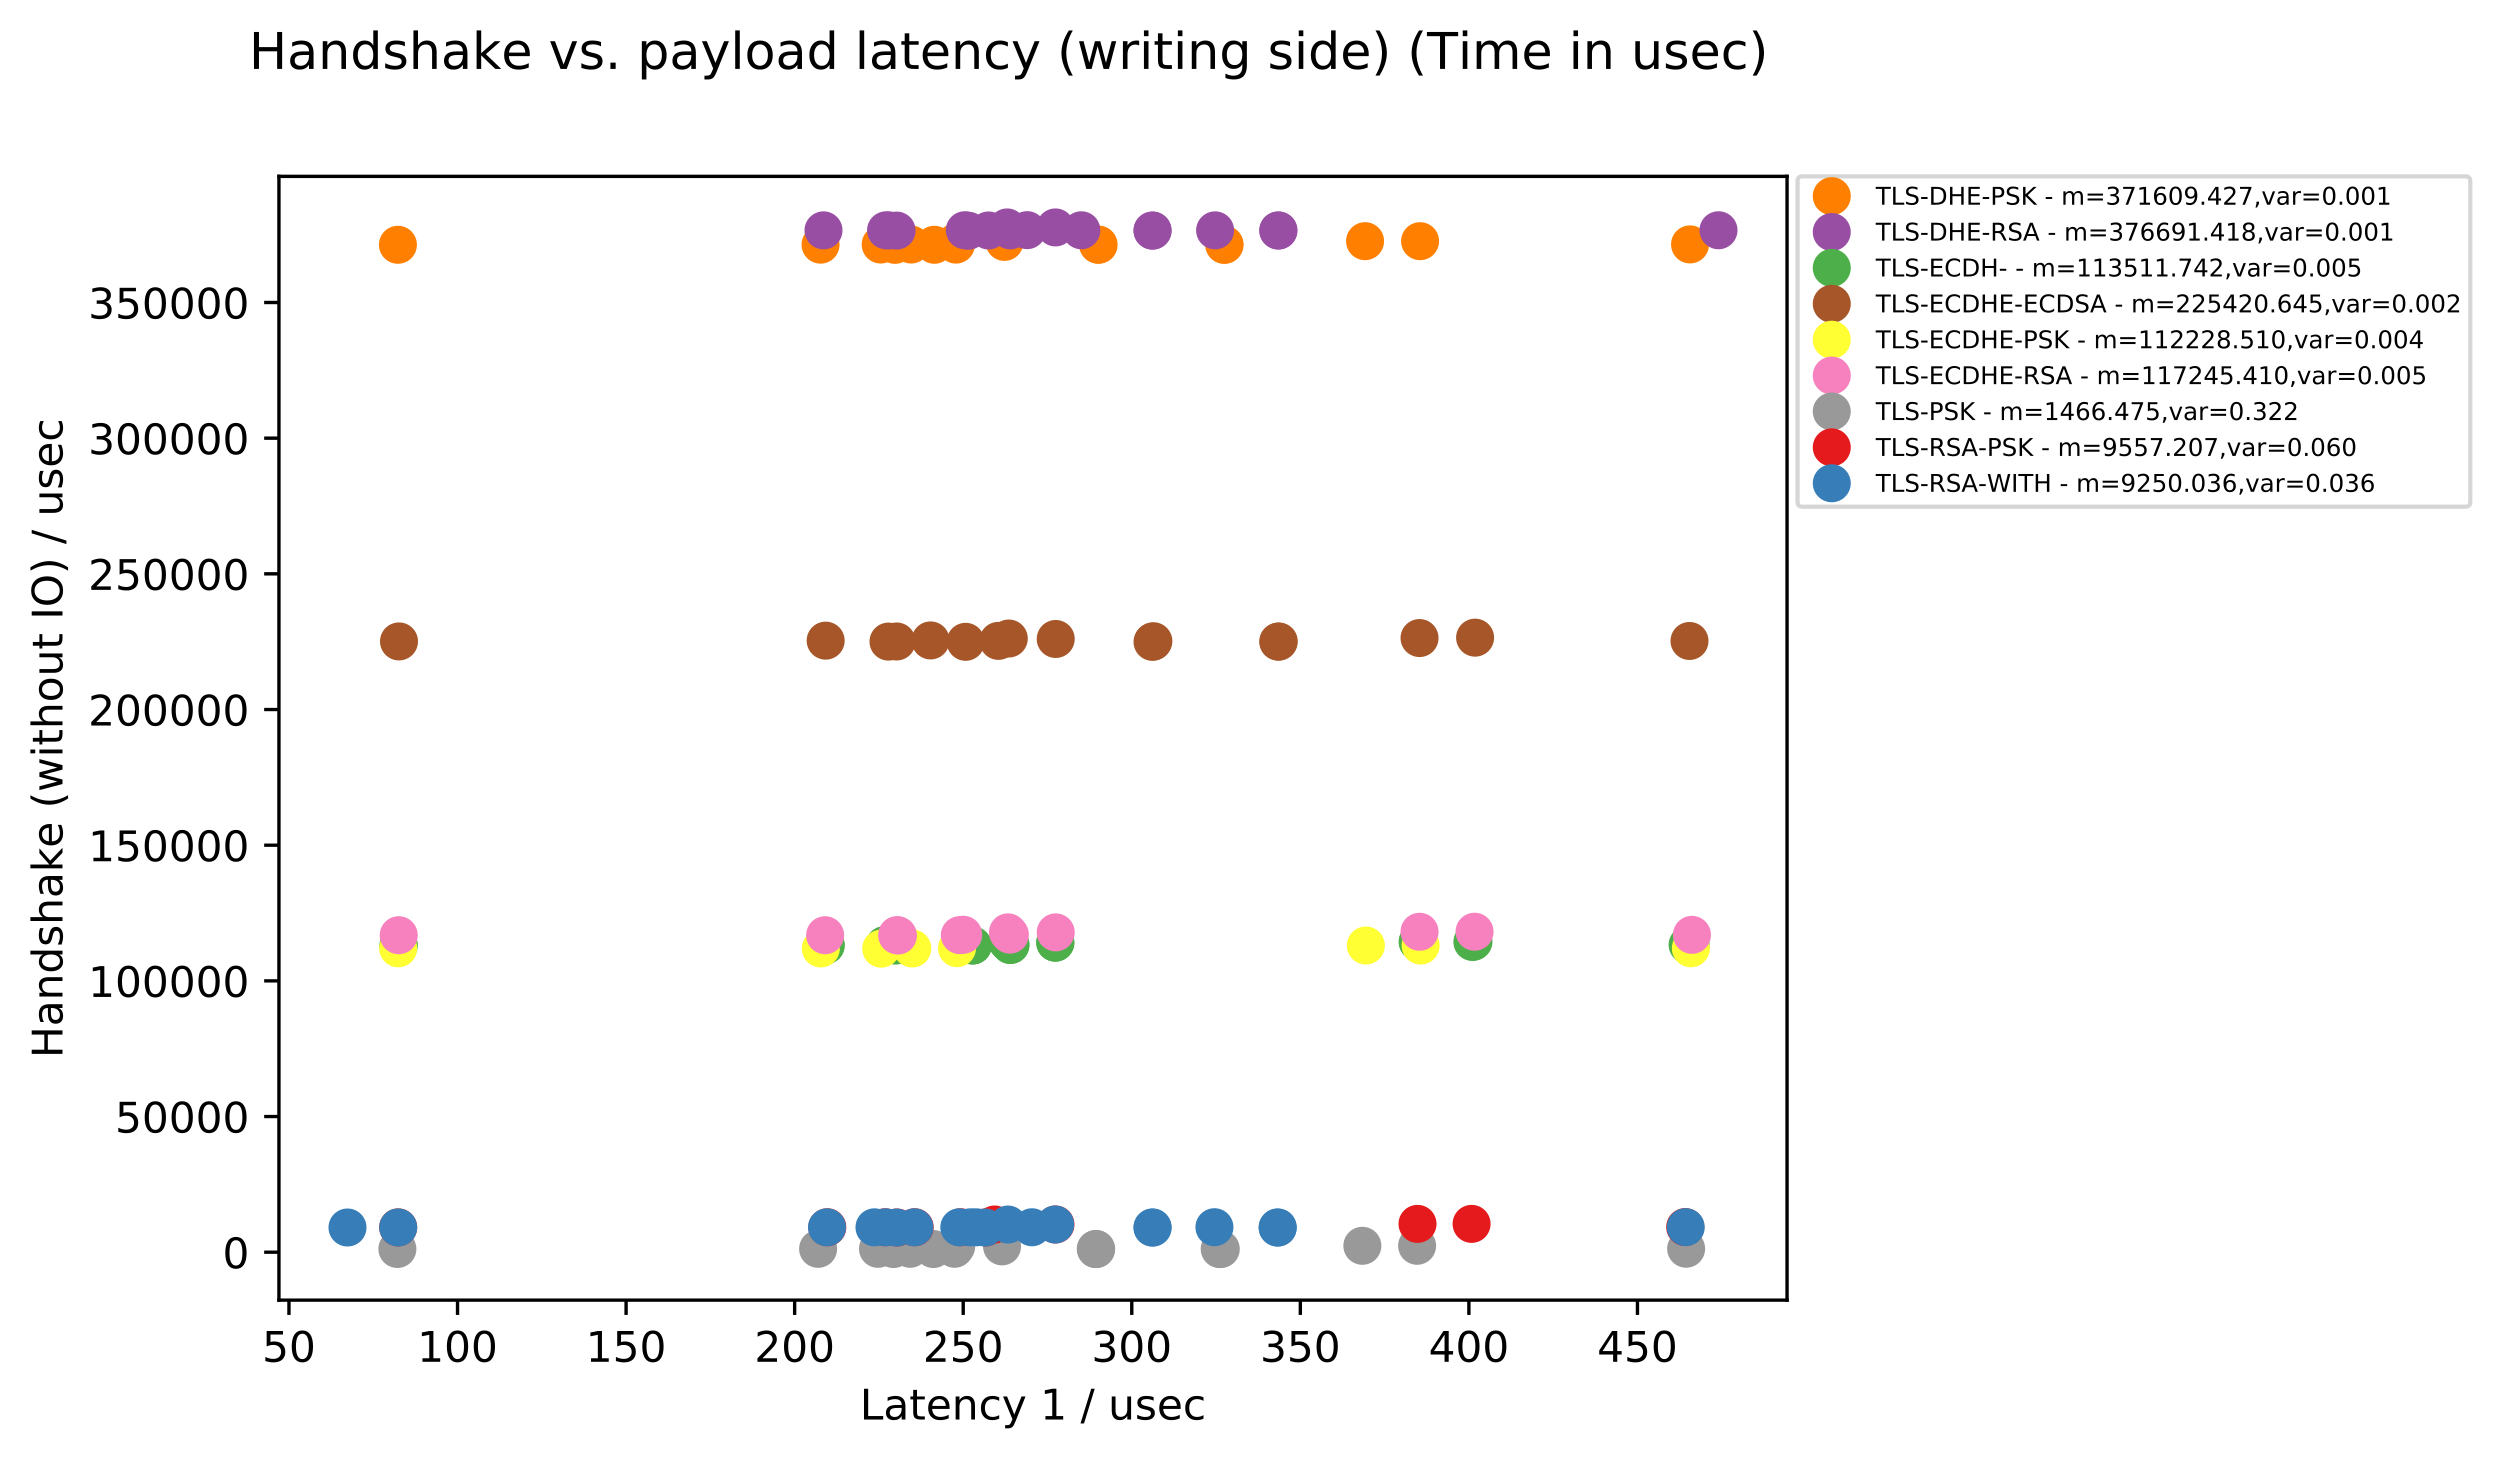 <?xml version="1.0" encoding="utf-8" standalone="no"?>
<!DOCTYPE svg PUBLIC "-//W3C//DTD SVG 1.1//EN"
  "http://www.w3.org/Graphics/SVG/1.1/DTD/svg11.dtd">
<!-- Created with matplotlib (http://matplotlib.org/) -->
<svg height="345pt" version="1.1" viewBox="0 0 592 345" width="592pt" xmlns="http://www.w3.org/2000/svg" xmlns:xlink="http://www.w3.org/1999/xlink">
 <defs>
  <style type="text/css">
*{stroke-linecap:butt;stroke-linejoin:round;}
  </style>
 </defs>
 <g id="figure_1">
  <g id="patch_1">
   <path d="M 0 345.428 
L 592.165 345.428 
L 592.165 -0 
L 0 -0 
z
" style="fill:#ffffff;"/>
  </g>
  <g id="axes_1">
   <g id="patch_2">
    <path d="M 66.053 307.872 
L 423.173 307.872 
L 423.173 41.76 
L 66.053 41.76 
z
" style="fill:#ffffff;"/>
   </g>
   <g id="matplotlib.axis_1">
    <g id="xtick_1">
     <g id="line2d_1">
      <defs>
       <path d="M 0 0 
L 0 3.5 
" id="m071bb55928" style="stroke:#000000;stroke-width:0.8;"/>
      </defs>
      <g>
       <use style="stroke:#000000;stroke-width:0.8;" x="68.427" xlink:href="#m071bb55928" y="307.872"/>
      </g>
     </g>
     <g id="text_1">
      <!-- 50 -->
      <defs>
       <path d="M 10.797 72.906 
L 49.516 72.906 
L 49.516 64.594 
L 19.828 64.594 
L 19.828 46.734 
Q 21.969 47.469 24.109 47.828 
Q 26.266 48.188 28.422 48.188 
Q 40.625 48.188 47.75 41.5 
Q 54.891 34.812 54.891 23.391 
Q 54.891 11.625 47.562 5.094 
Q 40.234 -1.422 26.906 -1.422 
Q 22.312 -1.422 17.547 -0.641 
Q 12.797 0.141 7.719 1.703 
L 7.719 11.625 
Q 12.109 9.234 16.797 8.062 
Q 21.484 6.891 26.703 6.891 
Q 35.156 6.891 40.078 11.328 
Q 45.016 15.766 45.016 23.391 
Q 45.016 31 40.078 35.438 
Q 35.156 39.891 26.703 39.891 
Q 22.75 39.891 18.812 39.016 
Q 14.891 38.141 10.797 36.281 
z
" id="DejaVuSans-35"/>
       <path d="M 31.781 66.406 
Q 24.172 66.406 20.328 58.906 
Q 16.5 51.422 16.5 36.375 
Q 16.5 21.391 20.328 13.891 
Q 24.172 6.391 31.781 6.391 
Q 39.453 6.391 43.281 13.891 
Q 47.125 21.391 47.125 36.375 
Q 47.125 51.422 43.281 58.906 
Q 39.453 66.406 31.781 66.406 
M 31.781 74.219 
Q 44.047 74.219 50.516 64.516 
Q 56.984 54.828 56.984 36.375 
Q 56.984 17.969 50.516 8.266 
Q 44.047 -1.422 31.781 -1.422 
Q 19.531 -1.422 13.062 8.266 
Q 6.594 17.969 6.594 36.375 
Q 6.594 54.828 13.062 64.516 
Q 19.531 74.219 31.781 74.219 
" id="DejaVuSans-30"/>
      </defs>
      <g transform="translate(62.065 322.47)scale(0.1 -0.1)">
       <use xlink:href="#DejaVuSans-35"/>
       <use x="63.623" xlink:href="#DejaVuSans-30"/>
      </g>
     </g>
    </g>
    <g id="xtick_2">
     <g id="line2d_2">
      <g>
       <use style="stroke:#000000;stroke-width:0.8;" x="108.343" xlink:href="#m071bb55928" y="307.872"/>
      </g>
     </g>
     <g id="text_2">
      <!-- 100 -->
      <defs>
       <path d="M 12.406 8.297 
L 28.516 8.297 
L 28.516 63.922 
L 10.984 60.406 
L 10.984 69.391 
L 28.422 72.906 
L 38.281 72.906 
L 38.281 8.297 
L 54.391 8.297 
L 54.391 0 
L 12.406 0 
z
" id="DejaVuSans-31"/>
      </defs>
      <g transform="translate(98.799 322.47)scale(0.1 -0.1)">
       <use xlink:href="#DejaVuSans-31"/>
       <use x="63.623" xlink:href="#DejaVuSans-30"/>
       <use x="127.246" xlink:href="#DejaVuSans-30"/>
      </g>
     </g>
    </g>
    <g id="xtick_3">
     <g id="line2d_3">
      <g>
       <use style="stroke:#000000;stroke-width:0.8;" x="148.258" xlink:href="#m071bb55928" y="307.872"/>
      </g>
     </g>
     <g id="text_3">
      <!-- 150 -->
      <g transform="translate(138.714 322.47)scale(0.1 -0.1)">
       <use xlink:href="#DejaVuSans-31"/>
       <use x="63.623" xlink:href="#DejaVuSans-35"/>
       <use x="127.246" xlink:href="#DejaVuSans-30"/>
      </g>
     </g>
    </g>
    <g id="xtick_4">
     <g id="line2d_4">
      <g>
       <use style="stroke:#000000;stroke-width:0.8;" x="188.173" xlink:href="#m071bb55928" y="307.872"/>
      </g>
     </g>
     <g id="text_4">
      <!-- 200 -->
      <defs>
       <path d="M 19.188 8.297 
L 53.609 8.297 
L 53.609 0 
L 7.328 0 
L 7.328 8.297 
Q 12.938 14.109 22.625 23.891 
Q 32.328 33.688 34.812 36.531 
Q 39.547 41.844 41.422 45.531 
Q 43.312 49.219 43.312 52.781 
Q 43.312 58.594 39.234 62.25 
Q 35.156 65.922 28.609 65.922 
Q 23.969 65.922 18.812 64.312 
Q 13.672 62.703 7.812 59.422 
L 7.812 69.391 
Q 13.766 71.781 18.938 73 
Q 24.125 74.219 28.422 74.219 
Q 39.75 74.219 46.484 68.547 
Q 53.219 62.891 53.219 53.422 
Q 53.219 48.922 51.531 44.891 
Q 49.859 40.875 45.406 35.406 
Q 44.188 33.984 37.641 27.219 
Q 31.109 20.453 19.188 8.297 
" id="DejaVuSans-32"/>
      </defs>
      <g transform="translate(178.629 322.47)scale(0.1 -0.1)">
       <use xlink:href="#DejaVuSans-32"/>
       <use x="63.623" xlink:href="#DejaVuSans-30"/>
       <use x="127.246" xlink:href="#DejaVuSans-30"/>
      </g>
     </g>
    </g>
    <g id="xtick_5">
     <g id="line2d_5">
      <g>
       <use style="stroke:#000000;stroke-width:0.8;" x="228.088" xlink:href="#m071bb55928" y="307.872"/>
      </g>
     </g>
     <g id="text_5">
      <!-- 250 -->
      <g transform="translate(218.544 322.47)scale(0.1 -0.1)">
       <use xlink:href="#DejaVuSans-32"/>
       <use x="63.623" xlink:href="#DejaVuSans-35"/>
       <use x="127.246" xlink:href="#DejaVuSans-30"/>
      </g>
     </g>
    </g>
    <g id="xtick_6">
     <g id="line2d_6">
      <g>
       <use style="stroke:#000000;stroke-width:0.8;" x="268.003" xlink:href="#m071bb55928" y="307.872"/>
      </g>
     </g>
     <g id="text_6">
      <!-- 300 -->
      <defs>
       <path d="M 40.578 39.312 
Q 47.656 37.797 51.625 33 
Q 55.609 28.219 55.609 21.188 
Q 55.609 10.406 48.188 4.484 
Q 40.766 -1.422 27.094 -1.422 
Q 22.516 -1.422 17.656 -0.516 
Q 12.797 0.391 7.625 2.203 
L 7.625 11.719 
Q 11.719 9.328 16.594 8.109 
Q 21.484 6.891 26.812 6.891 
Q 36.078 6.891 40.938 10.547 
Q 45.797 14.203 45.797 21.188 
Q 45.797 27.641 41.281 31.266 
Q 36.766 34.906 28.719 34.906 
L 20.219 34.906 
L 20.219 43.016 
L 29.109 43.016 
Q 36.375 43.016 40.234 45.922 
Q 44.094 48.828 44.094 54.297 
Q 44.094 59.906 40.109 62.906 
Q 36.141 65.922 28.719 65.922 
Q 24.656 65.922 20.016 65.031 
Q 15.375 64.156 9.812 62.312 
L 9.812 71.094 
Q 15.438 72.656 20.344 73.438 
Q 25.25 74.219 29.594 74.219 
Q 40.828 74.219 47.359 69.109 
Q 53.906 64.016 53.906 55.328 
Q 53.906 49.266 50.438 45.094 
Q 46.969 40.922 40.578 39.312 
" id="DejaVuSans-33"/>
      </defs>
      <g transform="translate(258.46 322.47)scale(0.1 -0.1)">
       <use xlink:href="#DejaVuSans-33"/>
       <use x="63.623" xlink:href="#DejaVuSans-30"/>
       <use x="127.246" xlink:href="#DejaVuSans-30"/>
      </g>
     </g>
    </g>
    <g id="xtick_7">
     <g id="line2d_7">
      <g>
       <use style="stroke:#000000;stroke-width:0.8;" x="307.919" xlink:href="#m071bb55928" y="307.872"/>
      </g>
     </g>
     <g id="text_7">
      <!-- 350 -->
      <g transform="translate(298.375 322.47)scale(0.1 -0.1)">
       <use xlink:href="#DejaVuSans-33"/>
       <use x="63.623" xlink:href="#DejaVuSans-35"/>
       <use x="127.246" xlink:href="#DejaVuSans-30"/>
      </g>
     </g>
    </g>
    <g id="xtick_8">
     <g id="line2d_8">
      <g>
       <use style="stroke:#000000;stroke-width:0.8;" x="347.834" xlink:href="#m071bb55928" y="307.872"/>
      </g>
     </g>
     <g id="text_8">
      <!-- 400 -->
      <defs>
       <path d="M 37.797 64.312 
L 12.891 25.391 
L 37.797 25.391 
z
M 35.203 72.906 
L 47.609 72.906 
L 47.609 25.391 
L 58.016 25.391 
L 58.016 17.188 
L 47.609 17.188 
L 47.609 0 
L 37.797 0 
L 37.797 17.188 
L 4.891 17.188 
L 4.891 26.703 
z
" id="DejaVuSans-34"/>
      </defs>
      <g transform="translate(338.29 322.47)scale(0.1 -0.1)">
       <use xlink:href="#DejaVuSans-34"/>
       <use x="63.623" xlink:href="#DejaVuSans-30"/>
       <use x="127.246" xlink:href="#DejaVuSans-30"/>
      </g>
     </g>
    </g>
    <g id="xtick_9">
     <g id="line2d_9">
      <g>
       <use style="stroke:#000000;stroke-width:0.8;" x="387.749" xlink:href="#m071bb55928" y="307.872"/>
      </g>
     </g>
     <g id="text_9">
      <!-- 450 -->
      <g transform="translate(378.205 322.47)scale(0.1 -0.1)">
       <use xlink:href="#DejaVuSans-34"/>
       <use x="63.623" xlink:href="#DejaVuSans-35"/>
       <use x="127.246" xlink:href="#DejaVuSans-30"/>
      </g>
     </g>
    </g>
    <g id="text_10">
     <!-- Latency 1 / usec -->
     <defs>
      <path d="M 9.812 72.906 
L 19.672 72.906 
L 19.672 8.297 
L 55.172 8.297 
L 55.172 0 
L 9.812 0 
z
" id="DejaVuSans-4c"/>
      <path d="M 34.281 27.484 
Q 23.391 27.484 19.188 25 
Q 14.984 22.516 14.984 16.5 
Q 14.984 11.719 18.141 8.906 
Q 21.297 6.109 26.703 6.109 
Q 34.188 6.109 38.703 11.406 
Q 43.219 16.703 43.219 25.484 
L 43.219 27.484 
z
M 52.203 31.203 
L 52.203 0 
L 43.219 0 
L 43.219 8.297 
Q 40.141 3.328 35.547 0.953 
Q 30.953 -1.422 24.312 -1.422 
Q 15.922 -1.422 10.953 3.297 
Q 6 8.016 6 15.922 
Q 6 25.141 12.172 29.828 
Q 18.359 34.516 30.609 34.516 
L 43.219 34.516 
L 43.219 35.406 
Q 43.219 41.609 39.141 45 
Q 35.062 48.391 27.688 48.391 
Q 23 48.391 18.547 47.266 
Q 14.109 46.141 10.016 43.891 
L 10.016 52.203 
Q 14.938 54.109 19.578 55.047 
Q 24.219 56 28.609 56 
Q 40.484 56 46.344 49.844 
Q 52.203 43.703 52.203 31.203 
" id="DejaVuSans-61"/>
      <path d="M 18.312 70.219 
L 18.312 54.688 
L 36.812 54.688 
L 36.812 47.703 
L 18.312 47.703 
L 18.312 18.016 
Q 18.312 11.328 20.141 9.422 
Q 21.969 7.516 27.594 7.516 
L 36.812 7.516 
L 36.812 0 
L 27.594 0 
Q 17.188 0 13.234 3.875 
Q 9.281 7.766 9.281 18.016 
L 9.281 47.703 
L 2.688 47.703 
L 2.688 54.688 
L 9.281 54.688 
L 9.281 70.219 
z
" id="DejaVuSans-74"/>
      <path d="M 56.203 29.594 
L 56.203 25.203 
L 14.891 25.203 
Q 15.484 15.922 20.484 11.062 
Q 25.484 6.203 34.422 6.203 
Q 39.594 6.203 44.453 7.469 
Q 49.312 8.734 54.109 11.281 
L 54.109 2.781 
Q 49.266 0.734 44.188 -0.344 
Q 39.109 -1.422 33.891 -1.422 
Q 20.797 -1.422 13.156 6.188 
Q 5.516 13.812 5.516 26.812 
Q 5.516 40.234 12.766 48.109 
Q 20.016 56 32.328 56 
Q 43.359 56 49.781 48.891 
Q 56.203 41.797 56.203 29.594 
M 47.219 32.234 
Q 47.125 39.594 43.094 43.984 
Q 39.062 48.391 32.422 48.391 
Q 24.906 48.391 20.391 44.141 
Q 15.875 39.891 15.188 32.172 
z
" id="DejaVuSans-65"/>
      <path d="M 54.891 33.016 
L 54.891 0 
L 45.906 0 
L 45.906 32.719 
Q 45.906 40.484 42.875 44.328 
Q 39.844 48.188 33.797 48.188 
Q 26.516 48.188 22.312 43.547 
Q 18.109 38.922 18.109 30.906 
L 18.109 0 
L 9.078 0 
L 9.078 54.688 
L 18.109 54.688 
L 18.109 46.188 
Q 21.344 51.125 25.703 53.562 
Q 30.078 56 35.797 56 
Q 45.219 56 50.047 50.172 
Q 54.891 44.344 54.891 33.016 
" id="DejaVuSans-6e"/>
      <path d="M 48.781 52.594 
L 48.781 44.188 
Q 44.969 46.297 41.141 47.344 
Q 37.312 48.391 33.406 48.391 
Q 24.656 48.391 19.812 42.844 
Q 14.984 37.312 14.984 27.297 
Q 14.984 17.281 19.812 11.734 
Q 24.656 6.203 33.406 6.203 
Q 37.312 6.203 41.141 7.25 
Q 44.969 8.297 48.781 10.406 
L 48.781 2.094 
Q 45.016 0.344 40.984 -0.531 
Q 36.969 -1.422 32.422 -1.422 
Q 20.062 -1.422 12.781 6.344 
Q 5.516 14.109 5.516 27.297 
Q 5.516 40.672 12.859 48.328 
Q 20.219 56 33.016 56 
Q 37.156 56 41.109 55.141 
Q 45.062 54.297 48.781 52.594 
" id="DejaVuSans-63"/>
      <path d="M 32.172 -5.078 
Q 28.375 -14.844 24.75 -17.812 
Q 21.141 -20.797 15.094 -20.797 
L 7.906 -20.797 
L 7.906 -13.281 
L 13.188 -13.281 
Q 16.891 -13.281 18.938 -11.516 
Q 21 -9.766 23.484 -3.219 
L 25.094 0.875 
L 2.984 54.688 
L 12.5 54.688 
L 29.594 11.922 
L 46.688 54.688 
L 56.203 54.688 
z
" id="DejaVuSans-79"/>
      <path id="DejaVuSans-20"/>
      <path d="M 25.391 72.906 
L 33.688 72.906 
L 8.297 -9.281 
L 0 -9.281 
z
" id="DejaVuSans-2f"/>
      <path d="M 8.5 21.578 
L 8.5 54.688 
L 17.484 54.688 
L 17.484 21.922 
Q 17.484 14.156 20.5 10.266 
Q 23.531 6.391 29.594 6.391 
Q 36.859 6.391 41.078 11.031 
Q 45.312 15.672 45.312 23.688 
L 45.312 54.688 
L 54.297 54.688 
L 54.297 0 
L 45.312 0 
L 45.312 8.406 
Q 42.047 3.422 37.719 1 
Q 33.406 -1.422 27.688 -1.422 
Q 18.266 -1.422 13.375 4.438 
Q 8.5 10.297 8.5 21.578 
M 31.109 56 
z
" id="DejaVuSans-75"/>
      <path d="M 44.281 53.078 
L 44.281 44.578 
Q 40.484 46.531 36.375 47.5 
Q 32.281 48.484 27.875 48.484 
Q 21.188 48.484 17.844 46.438 
Q 14.5 44.391 14.5 40.281 
Q 14.5 37.156 16.891 35.375 
Q 19.281 33.594 26.516 31.984 
L 29.594 31.297 
Q 39.156 29.25 43.188 25.516 
Q 47.219 21.781 47.219 15.094 
Q 47.219 7.469 41.188 3.016 
Q 35.156 -1.422 24.609 -1.422 
Q 20.219 -1.422 15.453 -0.562 
Q 10.688 0.297 5.422 2 
L 5.422 11.281 
Q 10.406 8.688 15.234 7.391 
Q 20.062 6.109 24.812 6.109 
Q 31.156 6.109 34.562 8.281 
Q 37.984 10.453 37.984 14.406 
Q 37.984 18.062 35.516 20.016 
Q 33.062 21.969 24.703 23.781 
L 21.578 24.516 
Q 13.234 26.266 9.516 29.906 
Q 5.812 33.547 5.812 39.891 
Q 5.812 47.609 11.281 51.797 
Q 16.75 56 26.812 56 
Q 31.781 56 36.172 55.266 
Q 40.578 54.547 44.281 53.078 
" id="DejaVuSans-73"/>
     </defs>
     <g transform="translate(203.617 336.149)scale(0.1 -0.1)">
      <use xlink:href="#DejaVuSans-4c"/>
      <use x="55.713" xlink:href="#DejaVuSans-61"/>
      <use x="116.992" xlink:href="#DejaVuSans-74"/>
      <use x="156.201" xlink:href="#DejaVuSans-65"/>
      <use x="217.725" xlink:href="#DejaVuSans-6e"/>
      <use x="281.104" xlink:href="#DejaVuSans-63"/>
      <use x="336.084" xlink:href="#DejaVuSans-79"/>
      <use x="395.264" xlink:href="#DejaVuSans-20"/>
      <use x="427.051" xlink:href="#DejaVuSans-31"/>
      <use x="490.674" xlink:href="#DejaVuSans-20"/>
      <use x="522.461" xlink:href="#DejaVuSans-2f"/>
      <use x="556.152" xlink:href="#DejaVuSans-20"/>
      <use x="587.939" xlink:href="#DejaVuSans-75"/>
      <use x="651.318" xlink:href="#DejaVuSans-73"/>
      <use x="703.418" xlink:href="#DejaVuSans-65"/>
      <use x="764.941" xlink:href="#DejaVuSans-63"/>
     </g>
    </g>
   </g>
   <g id="matplotlib.axis_2">
    <g id="ytick_1">
     <g id="line2d_10">
      <defs>
       <path d="M 0 0 
L -3.5 0 
" id="m755fc2d32b" style="stroke:#000000;stroke-width:0.8;"/>
      </defs>
      <g>
       <use style="stroke:#000000;stroke-width:0.8;" x="66.053" xlink:href="#m755fc2d32b" y="296.521"/>
      </g>
     </g>
     <g id="text_11">
      <!-- 0 -->
      <g transform="translate(52.691 300.32)scale(0.1 -0.1)">
       <use xlink:href="#DejaVuSans-30"/>
      </g>
     </g>
    </g>
    <g id="ytick_2">
     <g id="line2d_11">
      <g>
       <use style="stroke:#000000;stroke-width:0.8;" x="66.053" xlink:href="#m755fc2d32b" y="264.395"/>
      </g>
     </g>
     <g id="text_12">
      <!-- 50000 -->
      <g transform="translate(27.241 268.194)scale(0.1 -0.1)">
       <use xlink:href="#DejaVuSans-35"/>
       <use x="63.623" xlink:href="#DejaVuSans-30"/>
       <use x="127.246" xlink:href="#DejaVuSans-30"/>
       <use x="190.869" xlink:href="#DejaVuSans-30"/>
       <use x="254.492" xlink:href="#DejaVuSans-30"/>
      </g>
     </g>
    </g>
    <g id="ytick_3">
     <g id="line2d_12">
      <g>
       <use style="stroke:#000000;stroke-width:0.8;" x="66.053" xlink:href="#m755fc2d32b" y="232.268"/>
      </g>
     </g>
     <g id="text_13">
      <!-- 100000 -->
      <g transform="translate(20.878 236.067)scale(0.1 -0.1)">
       <use xlink:href="#DejaVuSans-31"/>
       <use x="63.623" xlink:href="#DejaVuSans-30"/>
       <use x="127.246" xlink:href="#DejaVuSans-30"/>
       <use x="190.869" xlink:href="#DejaVuSans-30"/>
       <use x="254.492" xlink:href="#DejaVuSans-30"/>
       <use x="318.115" xlink:href="#DejaVuSans-30"/>
      </g>
     </g>
    </g>
    <g id="ytick_4">
     <g id="line2d_13">
      <g>
       <use style="stroke:#000000;stroke-width:0.8;" x="66.053" xlink:href="#m755fc2d32b" y="200.142"/>
      </g>
     </g>
     <g id="text_14">
      <!-- 150000 -->
      <g transform="translate(20.878 203.941)scale(0.1 -0.1)">
       <use xlink:href="#DejaVuSans-31"/>
       <use x="63.623" xlink:href="#DejaVuSans-35"/>
       <use x="127.246" xlink:href="#DejaVuSans-30"/>
       <use x="190.869" xlink:href="#DejaVuSans-30"/>
       <use x="254.492" xlink:href="#DejaVuSans-30"/>
       <use x="318.115" xlink:href="#DejaVuSans-30"/>
      </g>
     </g>
    </g>
    <g id="ytick_5">
     <g id="line2d_14">
      <g>
       <use style="stroke:#000000;stroke-width:0.8;" x="66.053" xlink:href="#m755fc2d32b" y="168.015"/>
      </g>
     </g>
     <g id="text_15">
      <!-- 200000 -->
      <g transform="translate(20.878 171.814)scale(0.1 -0.1)">
       <use xlink:href="#DejaVuSans-32"/>
       <use x="63.623" xlink:href="#DejaVuSans-30"/>
       <use x="127.246" xlink:href="#DejaVuSans-30"/>
       <use x="190.869" xlink:href="#DejaVuSans-30"/>
       <use x="254.492" xlink:href="#DejaVuSans-30"/>
       <use x="318.115" xlink:href="#DejaVuSans-30"/>
      </g>
     </g>
    </g>
    <g id="ytick_6">
     <g id="line2d_15">
      <g>
       <use style="stroke:#000000;stroke-width:0.8;" x="66.053" xlink:href="#m755fc2d32b" y="135.888"/>
      </g>
     </g>
     <g id="text_16">
      <!-- 250000 -->
      <g transform="translate(20.878 139.688)scale(0.1 -0.1)">
       <use xlink:href="#DejaVuSans-32"/>
       <use x="63.623" xlink:href="#DejaVuSans-35"/>
       <use x="127.246" xlink:href="#DejaVuSans-30"/>
       <use x="190.869" xlink:href="#DejaVuSans-30"/>
       <use x="254.492" xlink:href="#DejaVuSans-30"/>
       <use x="318.115" xlink:href="#DejaVuSans-30"/>
      </g>
     </g>
    </g>
    <g id="ytick_7">
     <g id="line2d_16">
      <g>
       <use style="stroke:#000000;stroke-width:0.8;" x="66.053" xlink:href="#m755fc2d32b" y="103.762"/>
      </g>
     </g>
     <g id="text_17">
      <!-- 300000 -->
      <g transform="translate(20.878 107.561)scale(0.1 -0.1)">
       <use xlink:href="#DejaVuSans-33"/>
       <use x="63.623" xlink:href="#DejaVuSans-30"/>
       <use x="127.246" xlink:href="#DejaVuSans-30"/>
       <use x="190.869" xlink:href="#DejaVuSans-30"/>
       <use x="254.492" xlink:href="#DejaVuSans-30"/>
       <use x="318.115" xlink:href="#DejaVuSans-30"/>
      </g>
     </g>
    </g>
    <g id="ytick_8">
     <g id="line2d_17">
      <g>
       <use style="stroke:#000000;stroke-width:0.8;" x="66.053" xlink:href="#m755fc2d32b" y="71.635"/>
      </g>
     </g>
     <g id="text_18">
      <!-- 350000 -->
      <g transform="translate(20.878 75.435)scale(0.1 -0.1)">
       <use xlink:href="#DejaVuSans-33"/>
       <use x="63.623" xlink:href="#DejaVuSans-35"/>
       <use x="127.246" xlink:href="#DejaVuSans-30"/>
       <use x="190.869" xlink:href="#DejaVuSans-30"/>
       <use x="254.492" xlink:href="#DejaVuSans-30"/>
       <use x="318.115" xlink:href="#DejaVuSans-30"/>
      </g>
     </g>
    </g>
    <g id="text_19">
     <!-- Handshake (without IO) / usec -->
     <defs>
      <path d="M 9.812 72.906 
L 19.672 72.906 
L 19.672 43.016 
L 55.516 43.016 
L 55.516 72.906 
L 65.375 72.906 
L 65.375 0 
L 55.516 0 
L 55.516 34.719 
L 19.672 34.719 
L 19.672 0 
L 9.812 0 
z
" id="DejaVuSans-48"/>
      <path d="M 45.406 46.391 
L 45.406 75.984 
L 54.391 75.984 
L 54.391 0 
L 45.406 0 
L 45.406 8.203 
Q 42.578 3.328 38.25 0.953 
Q 33.938 -1.422 27.875 -1.422 
Q 17.969 -1.422 11.734 6.484 
Q 5.516 14.406 5.516 27.297 
Q 5.516 40.188 11.734 48.094 
Q 17.969 56 27.875 56 
Q 33.938 56 38.25 53.625 
Q 42.578 51.266 45.406 46.391 
M 14.797 27.297 
Q 14.797 17.391 18.875 11.75 
Q 22.953 6.109 30.078 6.109 
Q 37.203 6.109 41.297 11.75 
Q 45.406 17.391 45.406 27.297 
Q 45.406 37.203 41.297 42.844 
Q 37.203 48.484 30.078 48.484 
Q 22.953 48.484 18.875 42.844 
Q 14.797 37.203 14.797 27.297 
" id="DejaVuSans-64"/>
      <path d="M 54.891 33.016 
L 54.891 0 
L 45.906 0 
L 45.906 32.719 
Q 45.906 40.484 42.875 44.328 
Q 39.844 48.188 33.797 48.188 
Q 26.516 48.188 22.312 43.547 
Q 18.109 38.922 18.109 30.906 
L 18.109 0 
L 9.078 0 
L 9.078 75.984 
L 18.109 75.984 
L 18.109 46.188 
Q 21.344 51.125 25.703 53.562 
Q 30.078 56 35.797 56 
Q 45.219 56 50.047 50.172 
Q 54.891 44.344 54.891 33.016 
" id="DejaVuSans-68"/>
      <path d="M 9.078 75.984 
L 18.109 75.984 
L 18.109 31.109 
L 44.922 54.688 
L 56.391 54.688 
L 27.391 29.109 
L 57.625 0 
L 45.906 0 
L 18.109 26.703 
L 18.109 0 
L 9.078 0 
z
" id="DejaVuSans-6b"/>
      <path d="M 31 75.875 
Q 24.469 64.656 21.281 53.656 
Q 18.109 42.672 18.109 31.391 
Q 18.109 20.125 21.312 9.062 
Q 24.516 -2 31 -13.188 
L 23.188 -13.188 
Q 15.875 -1.703 12.234 9.375 
Q 8.594 20.453 8.594 31.391 
Q 8.594 42.281 12.203 53.312 
Q 15.828 64.359 23.188 75.875 
z
" id="DejaVuSans-28"/>
      <path d="M 4.203 54.688 
L 13.188 54.688 
L 24.422 12.016 
L 35.594 54.688 
L 46.188 54.688 
L 57.422 12.016 
L 68.609 54.688 
L 77.594 54.688 
L 63.281 0 
L 52.688 0 
L 40.922 44.828 
L 29.109 0 
L 18.5 0 
z
" id="DejaVuSans-77"/>
      <path d="M 9.422 54.688 
L 18.406 54.688 
L 18.406 0 
L 9.422 0 
z
M 9.422 75.984 
L 18.406 75.984 
L 18.406 64.594 
L 9.422 64.594 
z
" id="DejaVuSans-69"/>
      <path d="M 30.609 48.391 
Q 23.391 48.391 19.188 42.75 
Q 14.984 37.109 14.984 27.297 
Q 14.984 17.484 19.156 11.844 
Q 23.344 6.203 30.609 6.203 
Q 37.797 6.203 41.984 11.859 
Q 46.188 17.531 46.188 27.297 
Q 46.188 37.016 41.984 42.703 
Q 37.797 48.391 30.609 48.391 
M 30.609 56 
Q 42.328 56 49.016 48.375 
Q 55.719 40.766 55.719 27.297 
Q 55.719 13.875 49.016 6.219 
Q 42.328 -1.422 30.609 -1.422 
Q 18.844 -1.422 12.172 6.219 
Q 5.516 13.875 5.516 27.297 
Q 5.516 40.766 12.172 48.375 
Q 18.844 56 30.609 56 
" id="DejaVuSans-6f"/>
      <path d="M 9.812 72.906 
L 19.672 72.906 
L 19.672 0 
L 9.812 0 
z
" id="DejaVuSans-49"/>
      <path d="M 39.406 66.219 
Q 28.656 66.219 22.328 58.203 
Q 16.016 50.203 16.016 36.375 
Q 16.016 22.609 22.328 14.594 
Q 28.656 6.594 39.406 6.594 
Q 50.141 6.594 56.422 14.594 
Q 62.703 22.609 62.703 36.375 
Q 62.703 50.203 56.422 58.203 
Q 50.141 66.219 39.406 66.219 
M 39.406 74.219 
Q 54.734 74.219 63.906 63.938 
Q 73.094 53.656 73.094 36.375 
Q 73.094 19.141 63.906 8.859 
Q 54.734 -1.422 39.406 -1.422 
Q 24.031 -1.422 14.812 8.828 
Q 5.609 19.094 5.609 36.375 
Q 5.609 53.656 14.812 63.938 
Q 24.031 74.219 39.406 74.219 
" id="DejaVuSans-4f"/>
      <path d="M 8.016 75.875 
L 15.828 75.875 
Q 23.141 64.359 26.781 53.312 
Q 30.422 42.281 30.422 31.391 
Q 30.422 20.453 26.781 9.375 
Q 23.141 -1.703 15.828 -13.188 
L 8.016 -13.188 
Q 14.5 -2 17.703 9.062 
Q 20.906 20.125 20.906 31.391 
Q 20.906 42.672 17.703 53.656 
Q 14.5 64.656 8.016 75.875 
" id="DejaVuSans-29"/>
     </defs>
     <g transform="translate(14.798 250.538)rotate(-90)scale(0.1 -0.1)">
      <use xlink:href="#DejaVuSans-48"/>
      <use x="75.195" xlink:href="#DejaVuSans-61"/>
      <use x="136.475" xlink:href="#DejaVuSans-6e"/>
      <use x="199.854" xlink:href="#DejaVuSans-64"/>
      <use x="263.33" xlink:href="#DejaVuSans-73"/>
      <use x="315.43" xlink:href="#DejaVuSans-68"/>
      <use x="378.809" xlink:href="#DejaVuSans-61"/>
      <use x="440.088" xlink:href="#DejaVuSans-6b"/>
      <use x="497.951" xlink:href="#DejaVuSans-65"/>
      <use x="559.475" xlink:href="#DejaVuSans-20"/>
      <use x="591.262" xlink:href="#DejaVuSans-28"/>
      <use x="630.275" xlink:href="#DejaVuSans-77"/>
      <use x="712.062" xlink:href="#DejaVuSans-69"/>
      <use x="739.846" xlink:href="#DejaVuSans-74"/>
      <use x="779.055" xlink:href="#DejaVuSans-68"/>
      <use x="842.434" xlink:href="#DejaVuSans-6f"/>
      <use x="903.615" xlink:href="#DejaVuSans-75"/>
      <use x="966.994" xlink:href="#DejaVuSans-74"/>
      <use x="1006.203" xlink:href="#DejaVuSans-20"/>
      <use x="1037.99" xlink:href="#DejaVuSans-49"/>
      <use x="1067.482" xlink:href="#DejaVuSans-4f"/>
      <use x="1146.193" xlink:href="#DejaVuSans-29"/>
      <use x="1185.207" xlink:href="#DejaVuSans-20"/>
      <use x="1216.994" xlink:href="#DejaVuSans-2f"/>
      <use x="1250.686" xlink:href="#DejaVuSans-20"/>
      <use x="1282.473" xlink:href="#DejaVuSans-75"/>
      <use x="1345.852" xlink:href="#DejaVuSans-73"/>
      <use x="1397.951" xlink:href="#DejaVuSans-65"/>
      <use x="1459.475" xlink:href="#DejaVuSans-63"/>
     </g>
    </g>
   </g>
   <g id="line2d_18">
    <defs>
     <path d="M 0 4 
C 1.061 4 2.078 3.579 2.828 2.828 
C 3.579 2.078 4 1.061 4 0 
C 4 -1.061 3.579 -2.078 2.828 -2.828 
C 2.078 -3.579 1.061 -4 0 -4 
C -1.061 -4 -2.078 -3.579 -2.828 -2.828 
C -3.579 -2.078 -4 -1.061 -4 0 
C -4 1.061 -3.579 2.078 -2.828 2.828 
C -2.078 3.579 -1.061 4 0 4 
z
" id="mdc7af0e33a" style="stroke:#ff7f00;"/>
    </defs>
    <g clip-path="url(#p99ea26651c)">
     <use style="fill:#ff7f00;stroke:#ff7f00;" x="208.546" xlink:href="#mdc7af0e33a" y="57.902"/>
     <use style="fill:#ff7f00;stroke:#ff7f00;" x="226.428" xlink:href="#mdc7af0e33a" y="57.283"/>
     <use style="fill:#ff7f00;stroke:#ff7f00;" x="211.931" xlink:href="#mdc7af0e33a" y="57.978"/>
     <use style="fill:#ff7f00;stroke:#ff7f00;" x="94.228" xlink:href="#mdc7af0e33a" y="57.964"/>
     <use style="fill:#ff7f00;stroke:#ff7f00;" x="400.203" xlink:href="#mdc7af0e33a" y="57.876"/>
     <use style="fill:#ff7f00;stroke:#ff7f00;" x="215.762" xlink:href="#mdc7af0e33a" y="57.903"/>
     <use style="fill:#ff7f00;stroke:#ff7f00;" x="323.246" xlink:href="#mdc7af0e33a" y="57.11"/>
     <use style="fill:#ff7f00;stroke:#ff7f00;" x="194.304" xlink:href="#mdc7af0e33a" y="57.934"/>
     <use style="fill:#ff7f00;stroke:#ff7f00;" x="221.255" xlink:href="#mdc7af0e33a" y="57.967"/>
     <use style="fill:#ff7f00;stroke:#ff7f00;" x="237.859" xlink:href="#mdc7af0e33a" y="57.279"/>
     <use style="fill:#ff7f00;stroke:#ff7f00;" x="226.364" xlink:href="#mdc7af0e33a" y="57.92"/>
     <use style="fill:#ff7f00;stroke:#ff7f00;" x="336.274" xlink:href="#mdc7af0e33a" y="57.112"/>
     <use style="fill:#ff7f00;stroke:#ff7f00;" x="260.02" xlink:href="#mdc7af0e33a" y="57.925"/>
     <use style="fill:#ff7f00;stroke:#ff7f00;" x="289.973" xlink:href="#mdc7af0e33a" y="57.92"/>
     <use style="fill:#ff7f00;stroke:#ff7f00;" x="260.148" xlink:href="#mdc7af0e33a" y="57.956"/>
     <use style="fill:#ff7f00;stroke:#ff7f00;" x="289.909" xlink:href="#mdc7af0e33a" y="57.979"/>
    </g>
   </g>
   <g id="line2d_19">
    <defs>
     <path d="M 0 4 
C 1.061 4 2.078 3.579 2.828 2.828 
C 3.579 2.078 4 1.061 4 0 
C 4 -1.061 3.579 -2.078 2.828 -2.828 
C 2.078 -3.579 1.061 -4 0 -4 
C -1.061 -4 -2.078 -3.579 -2.828 -2.828 
C -3.579 -2.078 -4 -1.061 -4 0 
C -4 1.061 -3.579 2.078 -2.828 2.828 
C -2.078 3.579 -1.061 4 0 4 
z
" id="mf107910688" style="stroke:#984ea3;"/>
    </defs>
    <g clip-path="url(#p99ea26651c)">
     <use style="fill:#984ea3;stroke:#984ea3;" x="256.061" xlink:href="#mf107910688" y="54.529"/>
     <use style="fill:#984ea3;stroke:#984ea3;" x="212.314" xlink:href="#mf107910688" y="54.602"/>
     <use style="fill:#984ea3;stroke:#984ea3;" x="228.471" xlink:href="#mf107910688" y="54.521"/>
     <use style="fill:#984ea3;stroke:#984ea3;" x="238.498" xlink:href="#mf107910688" y="53.857"/>
     <use style="fill:#984ea3;stroke:#984ea3;" x="243.224" xlink:href="#mf107910688" y="54.5"/>
     <use style="fill:#984ea3;stroke:#984ea3;" x="234.091" xlink:href="#mf107910688" y="54.577"/>
     <use style="fill:#984ea3;stroke:#984ea3;" x="239.201" xlink:href="#mf107910688" y="54.56"/>
     <use style="fill:#984ea3;stroke:#984ea3;" x="287.738" xlink:href="#mf107910688" y="54.551"/>
     <use style="fill:#984ea3;stroke:#984ea3;" x="406.94" xlink:href="#mf107910688" y="54.526"/>
     <use style="fill:#984ea3;stroke:#984ea3;" x="249.93" xlink:href="#mf107910688" y="53.856"/>
     <use style="fill:#984ea3;stroke:#984ea3;" x="229.302" xlink:href="#mf107910688" y="54.641"/>
     <use style="fill:#984ea3;stroke:#984ea3;" x="272.921" xlink:href="#mf107910688" y="54.61"/>
     <use style="fill:#984ea3;stroke:#984ea3;" x="302.682" xlink:href="#mf107910688" y="54.583"/>
     <use style="fill:#984ea3;stroke:#984ea3;" x="195.006" xlink:href="#mf107910688" y="54.549"/>
     <use style="fill:#984ea3;stroke:#984ea3;" x="209.823" xlink:href="#mf107910688" y="54.542"/>
     <use style="fill:#984ea3;stroke:#984ea3;" x="272.921" xlink:href="#mf107910688" y="54.592"/>
     <use style="fill:#984ea3;stroke:#984ea3;" x="302.746" xlink:href="#mf107910688" y="54.577"/>
     <use style="fill:#984ea3;stroke:#984ea3;" x="210.526" xlink:href="#mf107910688" y="54.562"/>
    </g>
   </g>
   <g id="line2d_20">
    <defs>
     <path d="M 0 4 
C 1.061 4 2.078 3.579 2.828 2.828 
C 3.579 2.078 4 1.061 4 0 
C 4 -1.061 3.579 -2.078 2.828 -2.828 
C 2.078 -3.579 1.061 -4 0 -4 
C -1.061 -4 -2.078 -3.579 -2.828 -2.828 
C -3.579 -2.078 -4 -1.061 -4 0 
C -4 1.061 -3.579 2.078 -2.828 2.828 
C -2.078 3.579 -1.061 4 0 4 
z
" id="m269a6dc721" style="stroke:#4daf4a;"/>
    </defs>
    <g clip-path="url(#p99ea26651c)">
     <use style="fill:#4daf4a;stroke:#4daf4a;" x="94.356" xlink:href="#m269a6dc721" y="223.886"/>
     <use style="fill:#4daf4a;stroke:#4daf4a;" x="399.628" xlink:href="#m269a6dc721" y="223.732"/>
     <use style="fill:#4daf4a;stroke:#4daf4a;" x="228.344" xlink:href="#m269a6dc721" y="223.835"/>
     <use style="fill:#4daf4a;stroke:#4daf4a;" x="335.764" xlink:href="#m269a6dc721" y="223.049"/>
     <use style="fill:#4daf4a;stroke:#4daf4a;" x="195.454" xlink:href="#m269a6dc721" y="223.843"/>
     <use style="fill:#4daf4a;stroke:#4daf4a;" x="209.504" xlink:href="#m269a6dc721" y="223.787"/>
     <use style="fill:#4daf4a;stroke:#4daf4a;" x="228.408" xlink:href="#m269a6dc721" y="223.801"/>
     <use style="fill:#4daf4a;stroke:#4daf4a;" x="335.7" xlink:href="#m269a6dc721" y="223.018"/>
     <use style="fill:#4daf4a;stroke:#4daf4a;" x="94.42" xlink:href="#m269a6dc721" y="223.829"/>
     <use style="fill:#4daf4a;stroke:#4daf4a;" x="212.058" xlink:href="#m269a6dc721" y="223.893"/>
     <use style="fill:#4daf4a;stroke:#4daf4a;" x="400.33" xlink:href="#m269a6dc721" y="223.826"/>
     <use style="fill:#4daf4a;stroke:#4daf4a;" x="238.562" xlink:href="#m269a6dc721" y="223.061"/>
     <use style="fill:#4daf4a;stroke:#4daf4a;" x="195.549" xlink:href="#m269a6dc721" y="223.842"/>
     <use style="fill:#4daf4a;stroke:#4daf4a;" x="209.504" xlink:href="#m269a6dc721" y="223.853"/>
     <use style="fill:#4daf4a;stroke:#4daf4a;" x="211.994" xlink:href="#m269a6dc721" y="223.844"/>
     <use style="fill:#4daf4a;stroke:#4daf4a;" x="238.69" xlink:href="#m269a6dc721" y="223.187"/>
     <use style="fill:#4daf4a;stroke:#4daf4a;" x="230.355" xlink:href="#m269a6dc721" y="223.899"/>
     <use style="fill:#4daf4a;stroke:#4daf4a;" x="249.93" xlink:href="#m269a6dc721" y="223.217"/>
     <use style="fill:#4daf4a;stroke:#4daf4a;" x="230.323" xlink:href="#m269a6dc721" y="223.892"/>
     <use style="fill:#4daf4a;stroke:#4daf4a;" x="249.866" xlink:href="#m269a6dc721" y="223.22"/>
     <use style="fill:#4daf4a;stroke:#4daf4a;" x="239.264" xlink:href="#m269a6dc721" y="223.785"/>
     <use style="fill:#4daf4a;stroke:#4daf4a;" x="348.92" xlink:href="#m269a6dc721" y="222.975"/>
     <use style="fill:#4daf4a;stroke:#4daf4a;" x="239.264" xlink:href="#m269a6dc721" y="223.745"/>
     <use style="fill:#4daf4a;stroke:#4daf4a;" x="348.664" xlink:href="#m269a6dc721" y="223.052"/>
    </g>
   </g>
   <g id="line2d_21">
    <defs>
     <path d="M 0 4 
C 1.061 4 2.078 3.579 2.828 2.828 
C 3.579 2.078 4 1.061 4 0 
C 4 -1.061 3.579 -2.078 2.828 -2.828 
C 2.078 -3.579 1.061 -4 0 -4 
C -1.061 -4 -2.078 -3.579 -2.828 -2.828 
C -3.579 -2.078 -4 -1.061 -4 0 
C -4 1.061 -3.579 2.078 -2.828 2.828 
C -2.078 3.579 -1.061 4 0 4 
z
" id="mcb464d33ec" style="stroke:#a65628;"/>
    </defs>
    <g clip-path="url(#p99ea26651c)">
     <use style="fill:#a65628;stroke:#a65628;" x="220.361" xlink:href="#mcb464d33ec" y="151.654"/>
     <use style="fill:#a65628;stroke:#a65628;" x="336.147" xlink:href="#mcb464d33ec" y="151.092"/>
     <use style="fill:#a65628;stroke:#a65628;" x="94.484" xlink:href="#mcb464d33ec" y="151.89"/>
     <use style="fill:#a65628;stroke:#a65628;" x="400.075" xlink:href="#mcb464d33ec" y="151.784"/>
     <use style="fill:#a65628;stroke:#a65628;" x="195.517" xlink:href="#mcb464d33ec" y="151.704"/>
     <use style="fill:#a65628;stroke:#a65628;" x="212.314" xlink:href="#mcb464d33ec" y="151.903"/>
     <use style="fill:#a65628;stroke:#a65628;" x="210.398" xlink:href="#mcb464d33ec" y="151.93"/>
     <use style="fill:#a65628;stroke:#a65628;" x="238.881" xlink:href="#mcb464d33ec" y="151.202"/>
     <use style="fill:#a65628;stroke:#a65628;" x="228.663" xlink:href="#mcb464d33ec" y="151.984"/>
     <use style="fill:#a65628;stroke:#a65628;" x="249.994" xlink:href="#mcb464d33ec" y="151.31"/>
     <use style="fill:#a65628;stroke:#a65628;" x="236.423" xlink:href="#mcb464d33ec" y="151.759"/>
     <use style="fill:#a65628;stroke:#a65628;" x="349.303" xlink:href="#mcb464d33ec" y="150.995"/>
     <use style="fill:#a65628;stroke:#a65628;" x="273.113" xlink:href="#mcb464d33ec" y="151.841"/>
     <use style="fill:#a65628;stroke:#a65628;" x="302.682" xlink:href="#mcb464d33ec" y="151.943"/>
     <use style="fill:#a65628;stroke:#a65628;" x="272.921" xlink:href="#mcb464d33ec" y="151.998"/>
     <use style="fill:#a65628;stroke:#a65628;" x="302.81" xlink:href="#mcb464d33ec" y="151.912"/>
    </g>
   </g>
   <g id="line2d_22">
    <defs>
     <path d="M 0 4 
C 1.061 4 2.078 3.579 2.828 2.828 
C 3.579 2.078 4 1.061 4 0 
C 4 -1.061 3.579 -2.078 2.828 -2.828 
C 2.078 -3.579 1.061 -4 0 -4 
C -1.061 -4 -2.078 -3.579 -2.828 -2.828 
C -3.579 -2.078 -4 -1.061 -4 0 
C -4 1.061 -3.579 2.078 -2.828 2.828 
C -2.078 3.579 -1.061 4 0 4 
z
" id="ma507819444" style="stroke:#ffff33;"/>
    </defs>
    <g clip-path="url(#p99ea26651c)">
     <use style="fill:#ffff33;stroke:#ffff33;" x="94.292" xlink:href="#ma507819444" y="224.558"/>
     <use style="fill:#ffff33;stroke:#ffff33;" x="400.394" xlink:href="#ma507819444" y="224.549"/>
     <use style="fill:#ffff33;stroke:#ffff33;" x="194.368" xlink:href="#ma507819444" y="224.604"/>
     <use style="fill:#ffff33;stroke:#ffff33;" x="208.673" xlink:href="#ma507819444" y="224.647"/>
     <use style="fill:#ffff33;stroke:#ffff33;" x="216.018" xlink:href="#ma507819444" y="224.602"/>
     <use style="fill:#ffff33;stroke:#ffff33;" x="323.438" xlink:href="#ma507819444" y="223.897"/>
     <use style="fill:#ffff33;stroke:#ffff33;" x="226.619" xlink:href="#ma507819444" y="224.52"/>
     <use style="fill:#ffff33;stroke:#ffff33;" x="336.402" xlink:href="#ma507819444" y="223.91"/>
    </g>
   </g>
   <g id="line2d_23">
    <defs>
     <path d="M 0 4 
C 1.061 4 2.078 3.579 2.828 2.828 
C 3.579 2.078 4 1.061 4 0 
C 4 -1.061 3.579 -2.078 2.828 -2.828 
C 2.078 -3.579 1.061 -4 0 -4 
C -1.061 -4 -2.078 -3.579 -2.828 -2.828 
C -3.579 -2.078 -4 -1.061 -4 0 
C -4 1.061 -3.579 2.078 -2.828 2.828 
C -2.078 3.579 -1.061 4 0 4 
z
" id="m7f5ada8470" style="stroke:#f781bf;"/>
    </defs>
    <g clip-path="url(#p99ea26651c)">
     <use style="fill:#f781bf;stroke:#f781bf;" x="400.65" xlink:href="#m7f5ada8470" y="221.376"/>
     <use style="fill:#f781bf;stroke:#f781bf;" x="195.39" xlink:href="#m7f5ada8470" y="221.464"/>
     <use style="fill:#f781bf;stroke:#f781bf;" x="212.441" xlink:href="#m7f5ada8470" y="221.434"/>
     <use style="fill:#f781bf;stroke:#f781bf;" x="228.088" xlink:href="#m7f5ada8470" y="221.35"/>
     <use style="fill:#f781bf;stroke:#f781bf;" x="336.147" xlink:href="#m7f5ada8470" y="220.645"/>
     <use style="fill:#f781bf;stroke:#f781bf;" x="212.633" xlink:href="#m7f5ada8470" y="221.536"/>
     <use style="fill:#f781bf;stroke:#f781bf;" x="238.69" xlink:href="#m7f5ada8470" y="220.786"/>
     <use style="fill:#f781bf;stroke:#f781bf;" x="94.42" xlink:href="#m7f5ada8470" y="221.459"/>
     <use style="fill:#f781bf;stroke:#f781bf;" x="227.29" xlink:href="#m7f5ada8470" y="221.445"/>
     <use style="fill:#f781bf;stroke:#f781bf;" x="249.994" xlink:href="#m7f5ada8470" y="220.792"/>
     <use style="fill:#f781bf;stroke:#f781bf;" x="239.137" xlink:href="#m7f5ada8470" y="221.328"/>
     <use style="fill:#f781bf;stroke:#f781bf;" x="349.175" xlink:href="#m7f5ada8470" y="220.633"/>
    </g>
   </g>
   <g id="line2d_24">
    <defs>
     <path d="M 0 4 
C 1.061 4 2.078 3.579 2.828 2.828 
C 3.579 2.078 4 1.061 4 0 
C 4 -1.061 3.579 -2.078 2.828 -2.828 
C 2.078 -3.579 1.061 -4 0 -4 
C -1.061 -4 -2.078 -3.579 -2.828 -2.828 
C -3.579 -2.078 -4 -1.061 -4 0 
C -4 1.061 -3.579 2.078 -2.828 2.828 
C -2.078 3.579 -1.061 4 0 4 
z
" id="m47eb134546" style="stroke:#999999;"/>
    </defs>
    <g clip-path="url(#p99ea26651c)">
     <use style="fill:#999999;stroke:#999999;" x="211.579" xlink:href="#m47eb134546" y="295.776"/>
     <use style="fill:#999999;stroke:#999999;" x="226.428" xlink:href="#m47eb134546" y="295.148"/>
     <use style="fill:#999999;stroke:#999999;" x="94.101" xlink:href="#m47eb134546" y="295.757"/>
     <use style="fill:#999999;stroke:#999999;" x="399.277" xlink:href="#m47eb134546" y="295.696"/>
     <use style="fill:#999999;stroke:#999999;" x="193.729" xlink:href="#m47eb134546" y="295.722"/>
     <use style="fill:#999999;stroke:#999999;" x="215.507" xlink:href="#m47eb134546" y="295.715"/>
     <use style="fill:#999999;stroke:#999999;" x="207.907" xlink:href="#m47eb134546" y="295.721"/>
     <use style="fill:#999999;stroke:#999999;" x="322.607" xlink:href="#m47eb134546" y="295.005"/>
     <use style="fill:#999999;stroke:#999999;" x="221.031" xlink:href="#m47eb134546" y="295.772"/>
     <use style="fill:#999999;stroke:#999999;" x="237.285" xlink:href="#m47eb134546" y="295.144"/>
     <use style="fill:#999999;stroke:#999999;" x="226.045" xlink:href="#m47eb134546" y="295.714"/>
     <use style="fill:#999999;stroke:#999999;" x="335.572" xlink:href="#m47eb134546" y="295.003"/>
     <use style="fill:#999999;stroke:#999999;" x="289.079" xlink:href="#m47eb134546" y="295.772"/>
     <use style="fill:#999999;stroke:#999999;" x="259.573" xlink:href="#m47eb134546" y="295.775"/>
     <use style="fill:#999999;stroke:#999999;" x="288.823" xlink:href="#m47eb134546" y="295.772"/>
     <use style="fill:#999999;stroke:#999999;" x="259.478" xlink:href="#m47eb134546" y="295.772"/>
    </g>
   </g>
   <g id="line2d_25">
    <defs>
     <path d="M 0 4 
C 1.061 4 2.078 3.579 2.828 2.828 
C 3.579 2.078 4 1.061 4 0 
C 4 -1.061 3.579 -2.078 2.828 -2.828 
C 2.078 -3.579 1.061 -4 0 -4 
C -1.061 -4 -2.078 -3.579 -2.828 -2.828 
C -3.579 -2.078 -4 -1.061 -4 0 
C -4 1.061 -3.579 2.078 -2.828 2.828 
C -2.078 3.579 -1.061 4 0 4 
z
" id="m0bf914c2f9" style="stroke:#e41a1c;"/>
    </defs>
    <g clip-path="url(#p99ea26651c)">
     <use style="fill:#e41a1c;stroke:#e41a1c;" x="212.378" xlink:href="#m0bf914c2f9" y="290.673"/>
     <use style="fill:#e41a1c;stroke:#e41a1c;" x="94.292" xlink:href="#m0bf914c2f9" y="290.646"/>
     <use style="fill:#e41a1c;stroke:#e41a1c;" x="235.528" xlink:href="#m0bf914c2f9" y="289.963"/>
     <use style="fill:#e41a1c;stroke:#e41a1c;" x="216.593" xlink:href="#m0bf914c2f9" y="290.612"/>
     <use style="fill:#e41a1c;stroke:#e41a1c;" x="335.668" xlink:href="#m0bf914c2f9" y="289.816"/>
     <use style="fill:#e41a1c;stroke:#e41a1c;" x="399.053" xlink:href="#m0bf914c2f9" y="290.577"/>
     <use style="fill:#e41a1c;stroke:#e41a1c;" x="195.901" xlink:href="#m0bf914c2f9" y="290.616"/>
     <use style="fill:#e41a1c;stroke:#e41a1c;" x="209.631" xlink:href="#m0bf914c2f9" y="290.616"/>
     <use style="fill:#e41a1c;stroke:#e41a1c;" x="233.421" xlink:href="#m0bf914c2f9" y="290.666"/>
     <use style="fill:#e41a1c;stroke:#e41a1c;" x="249.93" xlink:href="#m0bf914c2f9" y="289.956"/>
     <use style="fill:#e41a1c;stroke:#e41a1c;" x="227.45" xlink:href="#m0bf914c2f9" y="290.61"/>
     <use style="fill:#e41a1c;stroke:#e41a1c;" x="348.473" xlink:href="#m0bf914c2f9" y="289.814"/>
    </g>
   </g>
   <g id="line2d_26">
    <defs>
     <path d="M 0 4 
C 1.061 4 2.078 3.579 2.828 2.828 
C 3.579 2.078 4 1.061 4 0 
C 4 -1.061 3.579 -2.078 2.828 -2.828 
C 2.078 -3.579 1.061 -4 0 -4 
C -1.061 -4 -2.078 -3.579 -2.828 -2.828 
C -3.579 -2.078 -4 -1.061 -4 0 
C -4 1.061 -3.579 2.078 -2.828 2.828 
C -2.078 3.579 -1.061 4 0 4 
z
" id="m3c0dd45a50" style="stroke:#377eb8;"/>
    </defs>
    <g clip-path="url(#p99ea26651c)">
     <use style="fill:#377eb8;stroke:#377eb8;" x="399.181" xlink:href="#m3c0dd45a50" y="290.593"/>
     <use style="fill:#377eb8;stroke:#377eb8;" x="238.69" xlink:href="#m3c0dd45a50" y="289.97"/>
     <use style="fill:#377eb8;stroke:#377eb8;" x="229.781" xlink:href="#m3c0dd45a50" y="290.625"/>
     <use style="fill:#377eb8;stroke:#377eb8;" x="227.162" xlink:href="#m3c0dd45a50" y="290.626"/>
     <use style="fill:#377eb8;stroke:#377eb8;" x="244.374" xlink:href="#m3c0dd45a50" y="290.618"/>
     <use style="fill:#377eb8;stroke:#377eb8;" x="212.314" xlink:href="#m3c0dd45a50" y="290.683"/>
     <use style="fill:#377eb8;stroke:#377eb8;" x="82.286" xlink:href="#m3c0dd45a50" y="290.672"/>
     <use style="fill:#377eb8;stroke:#377eb8;" x="195.837" xlink:href="#m3c0dd45a50" y="290.631"/>
     <use style="fill:#377eb8;stroke:#377eb8;" x="233.293" xlink:href="#m3c0dd45a50" y="290.677"/>
     <use style="fill:#377eb8;stroke:#377eb8;" x="249.866" xlink:href="#m3c0dd45a50" y="289.96"/>
     <use style="fill:#377eb8;stroke:#377eb8;" x="272.921" xlink:href="#m3c0dd45a50" y="290.681"/>
     <use style="fill:#377eb8;stroke:#377eb8;" x="302.554" xlink:href="#m3c0dd45a50" y="290.68"/>
     <use style="fill:#377eb8;stroke:#377eb8;" x="94.292" xlink:href="#m3c0dd45a50" y="290.662"/>
     <use style="fill:#377eb8;stroke:#377eb8;" x="272.921" xlink:href="#m3c0dd45a50" y="290.681"/>
     <use style="fill:#377eb8;stroke:#377eb8;" x="209.663" xlink:href="#m3c0dd45a50" y="290.628"/>
     <use style="fill:#377eb8;stroke:#377eb8;" x="302.554" xlink:href="#m3c0dd45a50" y="290.678"/>
     <use style="fill:#377eb8;stroke:#377eb8;" x="216.529" xlink:href="#m3c0dd45a50" y="290.626"/>
     <use style="fill:#377eb8;stroke:#377eb8;" x="231.186" xlink:href="#m3c0dd45a50" y="290.626"/>
     <use style="fill:#377eb8;stroke:#377eb8;" x="207.077" xlink:href="#m3c0dd45a50" y="290.63"/>
     <use style="fill:#377eb8;stroke:#377eb8;" x="287.578" xlink:href="#m3c0dd45a50" y="290.606"/>
    </g>
   </g>
   <g id="patch_3">
    <path d="M 66.053 307.872 
L 66.053 41.76 
" style="fill:none;stroke:#000000;stroke-linecap:square;stroke-linejoin:miter;stroke-width:0.8;"/>
   </g>
   <g id="patch_4">
    <path d="M 423.173 307.872 
L 423.173 41.76 
" style="fill:none;stroke:#000000;stroke-linecap:square;stroke-linejoin:miter;stroke-width:0.8;"/>
   </g>
   <g id="patch_5">
    <path d="M 66.053 307.872 
L 423.173 307.872 
" style="fill:none;stroke:#000000;stroke-linecap:square;stroke-linejoin:miter;stroke-width:0.8;"/>
   </g>
   <g id="patch_6">
    <path d="M 66.053 41.76 
L 423.173 41.76 
" style="fill:none;stroke:#000000;stroke-linecap:square;stroke-linejoin:miter;stroke-width:0.8;"/>
   </g>
   <g id="legend_1">
    <g id="patch_7">
     <path d="M 426.814 119.985 
L 583.807 119.985 
Q 584.965 119.985 584.965 118.827 
L 584.965 42.918 
Q 584.965 41.76 583.807 41.76 
L 426.814 41.76 
Q 425.656 41.76 425.656 42.918 
L 425.656 118.827 
Q 425.656 119.985 426.814 119.985 
z
" style="fill:#ffffff;opacity:0.8;stroke:#cccccc;stroke-linejoin:miter;"/>
    </g>
    <g id="line2d_27"/>
    <g id="line2d_28">
     <g>
      <use style="fill:#ff7f00;stroke:#ff7f00;" x="433.762" xlink:href="#mdc7af0e33a" y="46.449"/>
     </g>
    </g>
    <g id="text_20">
     <!-- TLS-DHE-PSK - m=371609.427,var=0.001 -->
     <defs>
      <path d="M -0.297 72.906 
L 61.375 72.906 
L 61.375 64.594 
L 35.5 64.594 
L 35.5 0 
L 25.594 0 
L 25.594 64.594 
L -0.297 64.594 
z
" id="DejaVuSans-54"/>
      <path d="M 53.516 70.516 
L 53.516 60.891 
Q 47.906 63.578 42.922 64.891 
Q 37.938 66.219 33.297 66.219 
Q 25.25 66.219 20.875 63.094 
Q 16.5 59.969 16.5 54.203 
Q 16.5 49.359 19.406 46.891 
Q 22.312 44.438 30.422 42.922 
L 36.375 41.703 
Q 47.406 39.594 52.656 34.297 
Q 57.906 29 57.906 20.125 
Q 57.906 9.516 50.797 4.047 
Q 43.703 -1.422 29.984 -1.422 
Q 24.812 -1.422 18.969 -0.25 
Q 13.141 0.922 6.891 3.219 
L 6.891 13.375 
Q 12.891 10.016 18.656 8.297 
Q 24.422 6.594 29.984 6.594 
Q 38.422 6.594 43.016 9.906 
Q 47.609 13.234 47.609 19.391 
Q 47.609 24.75 44.312 27.781 
Q 41.016 30.812 33.5 32.328 
L 27.484 33.5 
Q 16.453 35.688 11.516 40.375 
Q 6.594 45.062 6.594 53.422 
Q 6.594 63.094 13.406 68.656 
Q 20.219 74.219 32.172 74.219 
Q 37.312 74.219 42.625 73.281 
Q 47.953 72.359 53.516 70.516 
" id="DejaVuSans-53"/>
      <path d="M 4.891 31.391 
L 31.203 31.391 
L 31.203 23.391 
L 4.891 23.391 
z
" id="DejaVuSans-2d"/>
      <path d="M 19.672 64.797 
L 19.672 8.109 
L 31.594 8.109 
Q 46.688 8.109 53.688 14.938 
Q 60.688 21.781 60.688 36.531 
Q 60.688 51.172 53.688 57.984 
Q 46.688 64.797 31.594 64.797 
z
M 9.812 72.906 
L 30.078 72.906 
Q 51.266 72.906 61.172 64.094 
Q 71.094 55.281 71.094 36.531 
Q 71.094 17.672 61.125 8.828 
Q 51.172 0 30.078 0 
L 9.812 0 
z
" id="DejaVuSans-44"/>
      <path d="M 9.812 72.906 
L 55.906 72.906 
L 55.906 64.594 
L 19.672 64.594 
L 19.672 43.016 
L 54.391 43.016 
L 54.391 34.719 
L 19.672 34.719 
L 19.672 8.297 
L 56.781 8.297 
L 56.781 0 
L 9.812 0 
z
" id="DejaVuSans-45"/>
      <path d="M 19.672 64.797 
L 19.672 37.406 
L 32.078 37.406 
Q 38.969 37.406 42.719 40.969 
Q 46.484 44.531 46.484 51.125 
Q 46.484 57.672 42.719 61.234 
Q 38.969 64.797 32.078 64.797 
z
M 9.812 72.906 
L 32.078 72.906 
Q 44.344 72.906 50.609 67.359 
Q 56.891 61.812 56.891 51.125 
Q 56.891 40.328 50.609 34.812 
Q 44.344 29.297 32.078 29.297 
L 19.672 29.297 
L 19.672 0 
L 9.812 0 
z
" id="DejaVuSans-50"/>
      <path d="M 9.812 72.906 
L 19.672 72.906 
L 19.672 42.094 
L 52.391 72.906 
L 65.094 72.906 
L 28.906 38.922 
L 67.672 0 
L 54.688 0 
L 19.672 35.109 
L 19.672 0 
L 9.812 0 
z
" id="DejaVuSans-4b"/>
      <path d="M 52 44.188 
Q 55.375 50.25 60.062 53.125 
Q 64.75 56 71.094 56 
Q 79.641 56 84.281 50.016 
Q 88.922 44.047 88.922 33.016 
L 88.922 0 
L 79.891 0 
L 79.891 32.719 
Q 79.891 40.578 77.094 44.375 
Q 74.312 48.188 68.609 48.188 
Q 61.625 48.188 57.562 43.547 
Q 53.516 38.922 53.516 30.906 
L 53.516 0 
L 44.484 0 
L 44.484 32.719 
Q 44.484 40.625 41.703 44.406 
Q 38.922 48.188 33.109 48.188 
Q 26.219 48.188 22.156 43.531 
Q 18.109 38.875 18.109 30.906 
L 18.109 0 
L 9.078 0 
L 9.078 54.688 
L 18.109 54.688 
L 18.109 46.188 
Q 21.188 51.219 25.484 53.609 
Q 29.781 56 35.688 56 
Q 41.656 56 45.828 52.969 
Q 50 49.953 52 44.188 
" id="DejaVuSans-6d"/>
      <path d="M 10.594 45.406 
L 73.188 45.406 
L 73.188 37.203 
L 10.594 37.203 
z
M 10.594 25.484 
L 73.188 25.484 
L 73.188 17.188 
L 10.594 17.188 
z
" id="DejaVuSans-3d"/>
      <path d="M 8.203 72.906 
L 55.078 72.906 
L 55.078 68.703 
L 28.609 0 
L 18.312 0 
L 43.219 64.594 
L 8.203 64.594 
z
" id="DejaVuSans-37"/>
      <path d="M 33.016 40.375 
Q 26.375 40.375 22.484 35.828 
Q 18.609 31.297 18.609 23.391 
Q 18.609 15.531 22.484 10.953 
Q 26.375 6.391 33.016 6.391 
Q 39.656 6.391 43.531 10.953 
Q 47.406 15.531 47.406 23.391 
Q 47.406 31.297 43.531 35.828 
Q 39.656 40.375 33.016 40.375 
M 52.594 71.297 
L 52.594 62.312 
Q 48.875 64.062 45.094 64.984 
Q 41.312 65.922 37.594 65.922 
Q 27.828 65.922 22.672 59.328 
Q 17.531 52.734 16.797 39.406 
Q 19.672 43.656 24.016 45.922 
Q 28.375 48.188 33.594 48.188 
Q 44.578 48.188 50.953 41.516 
Q 57.328 34.859 57.328 23.391 
Q 57.328 12.156 50.688 5.359 
Q 44.047 -1.422 33.016 -1.422 
Q 20.359 -1.422 13.672 8.266 
Q 6.984 17.969 6.984 36.375 
Q 6.984 53.656 15.188 63.938 
Q 23.391 74.219 37.203 74.219 
Q 40.922 74.219 44.703 73.484 
Q 48.484 72.75 52.594 71.297 
" id="DejaVuSans-36"/>
      <path d="M 10.984 1.516 
L 10.984 10.5 
Q 14.703 8.734 18.5 7.812 
Q 22.312 6.891 25.984 6.891 
Q 35.75 6.891 40.891 13.453 
Q 46.047 20.016 46.781 33.406 
Q 43.953 29.203 39.594 26.953 
Q 35.25 24.703 29.984 24.703 
Q 19.047 24.703 12.672 31.312 
Q 6.297 37.938 6.297 49.422 
Q 6.297 60.641 12.938 67.422 
Q 19.578 74.219 30.609 74.219 
Q 43.266 74.219 49.922 64.516 
Q 56.594 54.828 56.594 36.375 
Q 56.594 19.141 48.406 8.859 
Q 40.234 -1.422 26.422 -1.422 
Q 22.703 -1.422 18.891 -0.688 
Q 15.094 0.047 10.984 1.516 
M 30.609 32.422 
Q 37.25 32.422 41.125 36.953 
Q 45.016 41.5 45.016 49.422 
Q 45.016 57.281 41.125 61.844 
Q 37.25 66.406 30.609 66.406 
Q 23.969 66.406 20.094 61.844 
Q 16.219 57.281 16.219 49.422 
Q 16.219 41.5 20.094 36.953 
Q 23.969 32.422 30.609 32.422 
" id="DejaVuSans-39"/>
      <path d="M 10.688 12.406 
L 21 12.406 
L 21 0 
L 10.688 0 
z
" id="DejaVuSans-2e"/>
      <path d="M 11.719 12.406 
L 22.016 12.406 
L 22.016 4 
L 14.016 -11.625 
L 7.719 -11.625 
L 11.719 4 
z
" id="DejaVuSans-2c"/>
      <path d="M 2.984 54.688 
L 12.5 54.688 
L 29.594 8.797 
L 46.688 54.688 
L 56.203 54.688 
L 35.688 0 
L 23.484 0 
z
" id="DejaVuSans-76"/>
      <path d="M 41.109 46.297 
Q 39.594 47.172 37.812 47.578 
Q 36.031 48 33.891 48 
Q 26.266 48 22.188 43.047 
Q 18.109 38.094 18.109 28.812 
L 18.109 0 
L 9.078 0 
L 9.078 54.688 
L 18.109 54.688 
L 18.109 46.188 
Q 20.953 51.172 25.484 53.578 
Q 30.031 56 36.531 56 
Q 37.453 56 38.578 55.875 
Q 39.703 55.766 41.062 55.516 
z
" id="DejaVuSans-72"/>
     </defs>
     <g transform="translate(444.184 48.475)scale(0.058 -0.058)">
      <use xlink:href="#DejaVuSans-54"/>
      <use x="61.084" xlink:href="#DejaVuSans-4c"/>
      <use x="116.797" xlink:href="#DejaVuSans-53"/>
      <use x="180.273" xlink:href="#DejaVuSans-2d"/>
      <use x="216.357" xlink:href="#DejaVuSans-44"/>
      <use x="293.359" xlink:href="#DejaVuSans-48"/>
      <use x="368.555" xlink:href="#DejaVuSans-45"/>
      <use x="431.738" xlink:href="#DejaVuSans-2d"/>
      <use x="467.822" xlink:href="#DejaVuSans-50"/>
      <use x="528.125" xlink:href="#DejaVuSans-53"/>
      <use x="591.602" xlink:href="#DejaVuSans-4b"/>
      <use x="657.178" xlink:href="#DejaVuSans-20"/>
      <use x="688.965" xlink:href="#DejaVuSans-2d"/>
      <use x="725.049" xlink:href="#DejaVuSans-20"/>
      <use x="756.836" xlink:href="#DejaVuSans-6d"/>
      <use x="854.248" xlink:href="#DejaVuSans-3d"/>
      <use x="938.037" xlink:href="#DejaVuSans-33"/>
      <use x="1001.66" xlink:href="#DejaVuSans-37"/>
      <use x="1065.283" xlink:href="#DejaVuSans-31"/>
      <use x="1128.906" xlink:href="#DejaVuSans-36"/>
      <use x="1192.529" xlink:href="#DejaVuSans-30"/>
      <use x="1256.152" xlink:href="#DejaVuSans-39"/>
      <use x="1319.775" xlink:href="#DejaVuSans-2e"/>
      <use x="1351.562" xlink:href="#DejaVuSans-34"/>
      <use x="1415.186" xlink:href="#DejaVuSans-32"/>
      <use x="1478.809" xlink:href="#DejaVuSans-37"/>
      <use x="1542.432" xlink:href="#DejaVuSans-2c"/>
      <use x="1574.219" xlink:href="#DejaVuSans-76"/>
      <use x="1633.398" xlink:href="#DejaVuSans-61"/>
      <use x="1694.678" xlink:href="#DejaVuSans-72"/>
      <use x="1735.791" xlink:href="#DejaVuSans-3d"/>
      <use x="1819.58" xlink:href="#DejaVuSans-30"/>
      <use x="1883.203" xlink:href="#DejaVuSans-2e"/>
      <use x="1914.99" xlink:href="#DejaVuSans-30"/>
      <use x="1978.613" xlink:href="#DejaVuSans-30"/>
      <use x="2042.236" xlink:href="#DejaVuSans-31"/>
     </g>
    </g>
    <g id="line2d_29"/>
    <g id="line2d_30">
     <g>
      <use style="fill:#984ea3;stroke:#984ea3;" x="433.762" xlink:href="#mf107910688" y="54.948"/>
     </g>
    </g>
    <g id="text_21">
     <!-- TLS-DHE-RSA - m=376691.418,var=0.001 -->
     <defs>
      <path d="M 44.391 34.188 
Q 47.562 33.109 50.562 29.594 
Q 53.562 26.078 56.594 19.922 
L 66.609 0 
L 56 0 
L 46.688 18.703 
Q 43.062 26.031 39.672 28.422 
Q 36.281 30.812 30.422 30.812 
L 19.672 30.812 
L 19.672 0 
L 9.812 0 
L 9.812 72.906 
L 32.078 72.906 
Q 44.578 72.906 50.734 67.672 
Q 56.891 62.453 56.891 51.906 
Q 56.891 45.016 53.688 40.469 
Q 50.484 35.938 44.391 34.188 
M 19.672 64.797 
L 19.672 38.922 
L 32.078 38.922 
Q 39.203 38.922 42.844 42.219 
Q 46.484 45.516 46.484 51.906 
Q 46.484 58.297 42.844 61.547 
Q 39.203 64.797 32.078 64.797 
z
" id="DejaVuSans-52"/>
      <path d="M 34.188 63.188 
L 20.797 26.906 
L 47.609 26.906 
z
M 28.609 72.906 
L 39.797 72.906 
L 67.578 0 
L 57.328 0 
L 50.688 18.703 
L 17.828 18.703 
L 11.188 0 
L 0.781 0 
z
" id="DejaVuSans-41"/>
      <path d="M 31.781 34.625 
Q 24.75 34.625 20.719 30.859 
Q 16.703 27.094 16.703 20.516 
Q 16.703 13.922 20.719 10.156 
Q 24.75 6.391 31.781 6.391 
Q 38.812 6.391 42.859 10.172 
Q 46.922 13.969 46.922 20.516 
Q 46.922 27.094 42.891 30.859 
Q 38.875 34.625 31.781 34.625 
M 21.922 38.812 
Q 15.578 40.375 12.031 44.719 
Q 8.5 49.078 8.5 55.328 
Q 8.5 64.062 14.719 69.141 
Q 20.953 74.219 31.781 74.219 
Q 42.672 74.219 48.875 69.141 
Q 55.078 64.062 55.078 55.328 
Q 55.078 49.078 51.531 44.719 
Q 48 40.375 41.703 38.812 
Q 48.828 37.156 52.797 32.312 
Q 56.781 27.484 56.781 20.516 
Q 56.781 9.906 50.312 4.234 
Q 43.844 -1.422 31.781 -1.422 
Q 19.734 -1.422 13.25 4.234 
Q 6.781 9.906 6.781 20.516 
Q 6.781 27.484 10.781 32.312 
Q 14.797 37.156 21.922 38.812 
M 18.312 54.391 
Q 18.312 48.734 21.844 45.562 
Q 25.391 42.391 31.781 42.391 
Q 38.141 42.391 41.719 45.562 
Q 45.312 48.734 45.312 54.391 
Q 45.312 60.062 41.719 63.234 
Q 38.141 66.406 31.781 66.406 
Q 25.391 66.406 21.844 63.234 
Q 18.312 60.062 18.312 54.391 
" id="DejaVuSans-38"/>
     </defs>
     <g transform="translate(444.184 56.974)scale(0.058 -0.058)">
      <use xlink:href="#DejaVuSans-54"/>
      <use x="61.084" xlink:href="#DejaVuSans-4c"/>
      <use x="116.797" xlink:href="#DejaVuSans-53"/>
      <use x="180.273" xlink:href="#DejaVuSans-2d"/>
      <use x="216.357" xlink:href="#DejaVuSans-44"/>
      <use x="293.359" xlink:href="#DejaVuSans-48"/>
      <use x="368.555" xlink:href="#DejaVuSans-45"/>
      <use x="431.738" xlink:href="#DejaVuSans-2d"/>
      <use x="467.822" xlink:href="#DejaVuSans-52"/>
      <use x="537.305" xlink:href="#DejaVuSans-53"/>
      <use x="600.797" xlink:href="#DejaVuSans-41"/>
      <use x="669.205" xlink:href="#DejaVuSans-20"/>
      <use x="700.992" xlink:href="#DejaVuSans-2d"/>
      <use x="737.076" xlink:href="#DejaVuSans-20"/>
      <use x="768.863" xlink:href="#DejaVuSans-6d"/>
      <use x="866.275" xlink:href="#DejaVuSans-3d"/>
      <use x="950.064" xlink:href="#DejaVuSans-33"/>
      <use x="1013.688" xlink:href="#DejaVuSans-37"/>
      <use x="1077.311" xlink:href="#DejaVuSans-36"/>
      <use x="1140.934" xlink:href="#DejaVuSans-36"/>
      <use x="1204.557" xlink:href="#DejaVuSans-39"/>
      <use x="1268.18" xlink:href="#DejaVuSans-31"/>
      <use x="1331.803" xlink:href="#DejaVuSans-2e"/>
      <use x="1363.59" xlink:href="#DejaVuSans-34"/>
      <use x="1427.213" xlink:href="#DejaVuSans-31"/>
      <use x="1490.836" xlink:href="#DejaVuSans-38"/>
      <use x="1554.459" xlink:href="#DejaVuSans-2c"/>
      <use x="1586.246" xlink:href="#DejaVuSans-76"/>
      <use x="1645.426" xlink:href="#DejaVuSans-61"/>
      <use x="1706.705" xlink:href="#DejaVuSans-72"/>
      <use x="1747.818" xlink:href="#DejaVuSans-3d"/>
      <use x="1831.607" xlink:href="#DejaVuSans-30"/>
      <use x="1895.23" xlink:href="#DejaVuSans-2e"/>
      <use x="1927.018" xlink:href="#DejaVuSans-30"/>
      <use x="1990.641" xlink:href="#DejaVuSans-30"/>
      <use x="2054.264" xlink:href="#DejaVuSans-31"/>
     </g>
    </g>
    <g id="line2d_31"/>
    <g id="line2d_32">
     <g>
      <use style="fill:#4daf4a;stroke:#4daf4a;" x="433.762" xlink:href="#m269a6dc721" y="63.446"/>
     </g>
    </g>
    <g id="text_22">
     <!-- TLS-ECDH- - m=113511.742,var=0.005 -->
     <defs>
      <path d="M 64.406 67.281 
L 64.406 56.891 
Q 59.422 61.531 53.781 63.812 
Q 48.141 66.109 41.797 66.109 
Q 29.297 66.109 22.656 58.469 
Q 16.016 50.828 16.016 36.375 
Q 16.016 21.969 22.656 14.328 
Q 29.297 6.688 41.797 6.688 
Q 48.141 6.688 53.781 8.984 
Q 59.422 11.281 64.406 15.922 
L 64.406 5.609 
Q 59.234 2.094 53.438 0.328 
Q 47.656 -1.422 41.219 -1.422 
Q 24.656 -1.422 15.125 8.703 
Q 5.609 18.844 5.609 36.375 
Q 5.609 53.953 15.125 64.078 
Q 24.656 74.219 41.219 74.219 
Q 47.75 74.219 53.531 72.484 
Q 59.328 70.75 64.406 67.281 
" id="DejaVuSans-43"/>
     </defs>
     <g transform="translate(444.184 65.473)scale(0.058 -0.058)">
      <use xlink:href="#DejaVuSans-54"/>
      <use x="61.084" xlink:href="#DejaVuSans-4c"/>
      <use x="116.797" xlink:href="#DejaVuSans-53"/>
      <use x="180.273" xlink:href="#DejaVuSans-2d"/>
      <use x="216.357" xlink:href="#DejaVuSans-45"/>
      <use x="279.541" xlink:href="#DejaVuSans-43"/>
      <use x="349.365" xlink:href="#DejaVuSans-44"/>
      <use x="426.367" xlink:href="#DejaVuSans-48"/>
      <use x="501.562" xlink:href="#DejaVuSans-2d"/>
      <use x="537.646" xlink:href="#DejaVuSans-20"/>
      <use x="569.434" xlink:href="#DejaVuSans-2d"/>
      <use x="605.518" xlink:href="#DejaVuSans-20"/>
      <use x="637.305" xlink:href="#DejaVuSans-6d"/>
      <use x="734.717" xlink:href="#DejaVuSans-3d"/>
      <use x="818.506" xlink:href="#DejaVuSans-31"/>
      <use x="882.129" xlink:href="#DejaVuSans-31"/>
      <use x="945.752" xlink:href="#DejaVuSans-33"/>
      <use x="1009.375" xlink:href="#DejaVuSans-35"/>
      <use x="1072.998" xlink:href="#DejaVuSans-31"/>
      <use x="1136.621" xlink:href="#DejaVuSans-31"/>
      <use x="1200.244" xlink:href="#DejaVuSans-2e"/>
      <use x="1232.031" xlink:href="#DejaVuSans-37"/>
      <use x="1295.654" xlink:href="#DejaVuSans-34"/>
      <use x="1359.277" xlink:href="#DejaVuSans-32"/>
      <use x="1422.9" xlink:href="#DejaVuSans-2c"/>
      <use x="1454.688" xlink:href="#DejaVuSans-76"/>
      <use x="1513.867" xlink:href="#DejaVuSans-61"/>
      <use x="1575.146" xlink:href="#DejaVuSans-72"/>
      <use x="1616.26" xlink:href="#DejaVuSans-3d"/>
      <use x="1700.049" xlink:href="#DejaVuSans-30"/>
      <use x="1763.672" xlink:href="#DejaVuSans-2e"/>
      <use x="1795.459" xlink:href="#DejaVuSans-30"/>
      <use x="1859.082" xlink:href="#DejaVuSans-30"/>
      <use x="1922.705" xlink:href="#DejaVuSans-35"/>
     </g>
    </g>
    <g id="line2d_33"/>
    <g id="line2d_34">
     <g>
      <use style="fill:#a65628;stroke:#a65628;" x="433.762" xlink:href="#mcb464d33ec" y="71.945"/>
     </g>
    </g>
    <g id="text_23">
     <!-- TLS-ECDHE-ECDSA - m=225420.645,var=0.002 -->
     <g transform="translate(444.184 73.971)scale(0.058 -0.058)">
      <use xlink:href="#DejaVuSans-54"/>
      <use x="61.084" xlink:href="#DejaVuSans-4c"/>
      <use x="116.797" xlink:href="#DejaVuSans-53"/>
      <use x="180.273" xlink:href="#DejaVuSans-2d"/>
      <use x="216.357" xlink:href="#DejaVuSans-45"/>
      <use x="279.541" xlink:href="#DejaVuSans-43"/>
      <use x="349.365" xlink:href="#DejaVuSans-44"/>
      <use x="426.367" xlink:href="#DejaVuSans-48"/>
      <use x="501.562" xlink:href="#DejaVuSans-45"/>
      <use x="564.746" xlink:href="#DejaVuSans-2d"/>
      <use x="600.83" xlink:href="#DejaVuSans-45"/>
      <use x="664.014" xlink:href="#DejaVuSans-43"/>
      <use x="733.838" xlink:href="#DejaVuSans-44"/>
      <use x="810.84" xlink:href="#DejaVuSans-53"/>
      <use x="874.332" xlink:href="#DejaVuSans-41"/>
      <use x="942.74" xlink:href="#DejaVuSans-20"/>
      <use x="974.527" xlink:href="#DejaVuSans-2d"/>
      <use x="1010.611" xlink:href="#DejaVuSans-20"/>
      <use x="1042.398" xlink:href="#DejaVuSans-6d"/>
      <use x="1139.811" xlink:href="#DejaVuSans-3d"/>
      <use x="1223.6" xlink:href="#DejaVuSans-32"/>
      <use x="1287.223" xlink:href="#DejaVuSans-32"/>
      <use x="1350.846" xlink:href="#DejaVuSans-35"/>
      <use x="1414.469" xlink:href="#DejaVuSans-34"/>
      <use x="1478.092" xlink:href="#DejaVuSans-32"/>
      <use x="1541.715" xlink:href="#DejaVuSans-30"/>
      <use x="1605.338" xlink:href="#DejaVuSans-2e"/>
      <use x="1637.125" xlink:href="#DejaVuSans-36"/>
      <use x="1700.748" xlink:href="#DejaVuSans-34"/>
      <use x="1764.371" xlink:href="#DejaVuSans-35"/>
      <use x="1827.994" xlink:href="#DejaVuSans-2c"/>
      <use x="1859.781" xlink:href="#DejaVuSans-76"/>
      <use x="1918.961" xlink:href="#DejaVuSans-61"/>
      <use x="1980.24" xlink:href="#DejaVuSans-72"/>
      <use x="2021.354" xlink:href="#DejaVuSans-3d"/>
      <use x="2105.143" xlink:href="#DejaVuSans-30"/>
      <use x="2168.766" xlink:href="#DejaVuSans-2e"/>
      <use x="2200.553" xlink:href="#DejaVuSans-30"/>
      <use x="2264.176" xlink:href="#DejaVuSans-30"/>
      <use x="2327.799" xlink:href="#DejaVuSans-32"/>
     </g>
    </g>
    <g id="line2d_35"/>
    <g id="line2d_36">
     <g>
      <use style="fill:#ffff33;stroke:#ffff33;" x="433.762" xlink:href="#ma507819444" y="80.444"/>
     </g>
    </g>
    <g id="text_24">
     <!-- TLS-ECDHE-PSK - m=112228.510,var=0.004 -->
     <g transform="translate(444.184 82.47)scale(0.058 -0.058)">
      <use xlink:href="#DejaVuSans-54"/>
      <use x="61.084" xlink:href="#DejaVuSans-4c"/>
      <use x="116.797" xlink:href="#DejaVuSans-53"/>
      <use x="180.273" xlink:href="#DejaVuSans-2d"/>
      <use x="216.357" xlink:href="#DejaVuSans-45"/>
      <use x="279.541" xlink:href="#DejaVuSans-43"/>
      <use x="349.365" xlink:href="#DejaVuSans-44"/>
      <use x="426.367" xlink:href="#DejaVuSans-48"/>
      <use x="501.562" xlink:href="#DejaVuSans-45"/>
      <use x="564.746" xlink:href="#DejaVuSans-2d"/>
      <use x="600.83" xlink:href="#DejaVuSans-50"/>
      <use x="661.133" xlink:href="#DejaVuSans-53"/>
      <use x="724.609" xlink:href="#DejaVuSans-4b"/>
      <use x="790.186" xlink:href="#DejaVuSans-20"/>
      <use x="821.973" xlink:href="#DejaVuSans-2d"/>
      <use x="858.057" xlink:href="#DejaVuSans-20"/>
      <use x="889.844" xlink:href="#DejaVuSans-6d"/>
      <use x="987.256" xlink:href="#DejaVuSans-3d"/>
      <use x="1071.045" xlink:href="#DejaVuSans-31"/>
      <use x="1134.668" xlink:href="#DejaVuSans-31"/>
      <use x="1198.291" xlink:href="#DejaVuSans-32"/>
      <use x="1261.914" xlink:href="#DejaVuSans-32"/>
      <use x="1325.537" xlink:href="#DejaVuSans-32"/>
      <use x="1389.16" xlink:href="#DejaVuSans-38"/>
      <use x="1452.783" xlink:href="#DejaVuSans-2e"/>
      <use x="1484.57" xlink:href="#DejaVuSans-35"/>
      <use x="1548.193" xlink:href="#DejaVuSans-31"/>
      <use x="1611.816" xlink:href="#DejaVuSans-30"/>
      <use x="1675.439" xlink:href="#DejaVuSans-2c"/>
      <use x="1707.227" xlink:href="#DejaVuSans-76"/>
      <use x="1766.406" xlink:href="#DejaVuSans-61"/>
      <use x="1827.686" xlink:href="#DejaVuSans-72"/>
      <use x="1868.799" xlink:href="#DejaVuSans-3d"/>
      <use x="1952.588" xlink:href="#DejaVuSans-30"/>
      <use x="2016.211" xlink:href="#DejaVuSans-2e"/>
      <use x="2047.998" xlink:href="#DejaVuSans-30"/>
      <use x="2111.621" xlink:href="#DejaVuSans-30"/>
      <use x="2175.244" xlink:href="#DejaVuSans-34"/>
     </g>
    </g>
    <g id="line2d_37"/>
    <g id="line2d_38">
     <g>
      <use style="fill:#f781bf;stroke:#f781bf;" x="433.762" xlink:href="#m7f5ada8470" y="88.942"/>
     </g>
    </g>
    <g id="text_25">
     <!-- TLS-ECDHE-RSA - m=117245.410,var=0.005 -->
     <g transform="translate(444.184 90.969)scale(0.058 -0.058)">
      <use xlink:href="#DejaVuSans-54"/>
      <use x="61.084" xlink:href="#DejaVuSans-4c"/>
      <use x="116.797" xlink:href="#DejaVuSans-53"/>
      <use x="180.273" xlink:href="#DejaVuSans-2d"/>
      <use x="216.357" xlink:href="#DejaVuSans-45"/>
      <use x="279.541" xlink:href="#DejaVuSans-43"/>
      <use x="349.365" xlink:href="#DejaVuSans-44"/>
      <use x="426.367" xlink:href="#DejaVuSans-48"/>
      <use x="501.562" xlink:href="#DejaVuSans-45"/>
      <use x="564.746" xlink:href="#DejaVuSans-2d"/>
      <use x="600.83" xlink:href="#DejaVuSans-52"/>
      <use x="670.312" xlink:href="#DejaVuSans-53"/>
      <use x="733.805" xlink:href="#DejaVuSans-41"/>
      <use x="802.213" xlink:href="#DejaVuSans-20"/>
      <use x="834" xlink:href="#DejaVuSans-2d"/>
      <use x="870.084" xlink:href="#DejaVuSans-20"/>
      <use x="901.871" xlink:href="#DejaVuSans-6d"/>
      <use x="999.283" xlink:href="#DejaVuSans-3d"/>
      <use x="1083.072" xlink:href="#DejaVuSans-31"/>
      <use x="1146.695" xlink:href="#DejaVuSans-31"/>
      <use x="1210.318" xlink:href="#DejaVuSans-37"/>
      <use x="1273.941" xlink:href="#DejaVuSans-32"/>
      <use x="1337.564" xlink:href="#DejaVuSans-34"/>
      <use x="1401.188" xlink:href="#DejaVuSans-35"/>
      <use x="1464.811" xlink:href="#DejaVuSans-2e"/>
      <use x="1496.598" xlink:href="#DejaVuSans-34"/>
      <use x="1560.221" xlink:href="#DejaVuSans-31"/>
      <use x="1623.844" xlink:href="#DejaVuSans-30"/>
      <use x="1687.467" xlink:href="#DejaVuSans-2c"/>
      <use x="1719.254" xlink:href="#DejaVuSans-76"/>
      <use x="1778.434" xlink:href="#DejaVuSans-61"/>
      <use x="1839.713" xlink:href="#DejaVuSans-72"/>
      <use x="1880.826" xlink:href="#DejaVuSans-3d"/>
      <use x="1964.615" xlink:href="#DejaVuSans-30"/>
      <use x="2028.238" xlink:href="#DejaVuSans-2e"/>
      <use x="2060.025" xlink:href="#DejaVuSans-30"/>
      <use x="2123.648" xlink:href="#DejaVuSans-30"/>
      <use x="2187.271" xlink:href="#DejaVuSans-35"/>
     </g>
    </g>
    <g id="line2d_39"/>
    <g id="line2d_40">
     <g>
      <use style="fill:#999999;stroke:#999999;" x="433.762" xlink:href="#m47eb134546" y="97.441"/>
     </g>
    </g>
    <g id="text_26">
     <!-- TLS-PSK - m=1466.475,var=0.322 -->
     <g transform="translate(444.184 99.467)scale(0.058 -0.058)">
      <use xlink:href="#DejaVuSans-54"/>
      <use x="61.084" xlink:href="#DejaVuSans-4c"/>
      <use x="116.797" xlink:href="#DejaVuSans-53"/>
      <use x="180.273" xlink:href="#DejaVuSans-2d"/>
      <use x="216.357" xlink:href="#DejaVuSans-50"/>
      <use x="276.66" xlink:href="#DejaVuSans-53"/>
      <use x="340.137" xlink:href="#DejaVuSans-4b"/>
      <use x="405.713" xlink:href="#DejaVuSans-20"/>
      <use x="437.5" xlink:href="#DejaVuSans-2d"/>
      <use x="473.584" xlink:href="#DejaVuSans-20"/>
      <use x="505.371" xlink:href="#DejaVuSans-6d"/>
      <use x="602.783" xlink:href="#DejaVuSans-3d"/>
      <use x="686.572" xlink:href="#DejaVuSans-31"/>
      <use x="750.195" xlink:href="#DejaVuSans-34"/>
      <use x="813.818" xlink:href="#DejaVuSans-36"/>
      <use x="877.441" xlink:href="#DejaVuSans-36"/>
      <use x="941.064" xlink:href="#DejaVuSans-2e"/>
      <use x="972.852" xlink:href="#DejaVuSans-34"/>
      <use x="1036.475" xlink:href="#DejaVuSans-37"/>
      <use x="1100.098" xlink:href="#DejaVuSans-35"/>
      <use x="1163.721" xlink:href="#DejaVuSans-2c"/>
      <use x="1195.508" xlink:href="#DejaVuSans-76"/>
      <use x="1254.688" xlink:href="#DejaVuSans-61"/>
      <use x="1315.967" xlink:href="#DejaVuSans-72"/>
      <use x="1357.08" xlink:href="#DejaVuSans-3d"/>
      <use x="1440.869" xlink:href="#DejaVuSans-30"/>
      <use x="1504.492" xlink:href="#DejaVuSans-2e"/>
      <use x="1536.279" xlink:href="#DejaVuSans-33"/>
      <use x="1599.902" xlink:href="#DejaVuSans-32"/>
      <use x="1663.525" xlink:href="#DejaVuSans-32"/>
     </g>
    </g>
    <g id="line2d_41"/>
    <g id="line2d_42">
     <g>
      <use style="fill:#e41a1c;stroke:#e41a1c;" x="433.762" xlink:href="#m0bf914c2f9" y="105.939"/>
     </g>
    </g>
    <g id="text_27">
     <!-- TLS-RSA-PSK - m=9557.207,var=0.060 -->
     <g transform="translate(444.184 107.966)scale(0.058 -0.058)">
      <use xlink:href="#DejaVuSans-54"/>
      <use x="61.084" xlink:href="#DejaVuSans-4c"/>
      <use x="116.797" xlink:href="#DejaVuSans-53"/>
      <use x="180.273" xlink:href="#DejaVuSans-2d"/>
      <use x="216.357" xlink:href="#DejaVuSans-52"/>
      <use x="285.84" xlink:href="#DejaVuSans-53"/>
      <use x="349.332" xlink:href="#DejaVuSans-41"/>
      <use x="417.709" xlink:href="#DejaVuSans-2d"/>
      <use x="453.793" xlink:href="#DejaVuSans-50"/>
      <use x="514.096" xlink:href="#DejaVuSans-53"/>
      <use x="577.572" xlink:href="#DejaVuSans-4b"/>
      <use x="643.148" xlink:href="#DejaVuSans-20"/>
      <use x="674.936" xlink:href="#DejaVuSans-2d"/>
      <use x="711.02" xlink:href="#DejaVuSans-20"/>
      <use x="742.807" xlink:href="#DejaVuSans-6d"/>
      <use x="840.219" xlink:href="#DejaVuSans-3d"/>
      <use x="924.008" xlink:href="#DejaVuSans-39"/>
      <use x="987.631" xlink:href="#DejaVuSans-35"/>
      <use x="1051.254" xlink:href="#DejaVuSans-35"/>
      <use x="1114.877" xlink:href="#DejaVuSans-37"/>
      <use x="1178.5" xlink:href="#DejaVuSans-2e"/>
      <use x="1210.287" xlink:href="#DejaVuSans-32"/>
      <use x="1273.91" xlink:href="#DejaVuSans-30"/>
      <use x="1337.533" xlink:href="#DejaVuSans-37"/>
      <use x="1401.156" xlink:href="#DejaVuSans-2c"/>
      <use x="1432.943" xlink:href="#DejaVuSans-76"/>
      <use x="1492.123" xlink:href="#DejaVuSans-61"/>
      <use x="1553.402" xlink:href="#DejaVuSans-72"/>
      <use x="1594.516" xlink:href="#DejaVuSans-3d"/>
      <use x="1678.305" xlink:href="#DejaVuSans-30"/>
      <use x="1741.928" xlink:href="#DejaVuSans-2e"/>
      <use x="1773.715" xlink:href="#DejaVuSans-30"/>
      <use x="1837.338" xlink:href="#DejaVuSans-36"/>
      <use x="1900.961" xlink:href="#DejaVuSans-30"/>
     </g>
    </g>
    <g id="line2d_43"/>
    <g id="line2d_44">
     <g>
      <use style="fill:#377eb8;stroke:#377eb8;" x="433.762" xlink:href="#m3c0dd45a50" y="114.438"/>
     </g>
    </g>
    <g id="text_28">
     <!-- TLS-RSA-WITH - m=9250.036,var=0.036 -->
     <defs>
      <path d="M 3.328 72.906 
L 13.281 72.906 
L 28.609 11.281 
L 43.891 72.906 
L 54.984 72.906 
L 70.312 11.281 
L 85.594 72.906 
L 95.609 72.906 
L 77.297 0 
L 64.891 0 
L 49.516 63.281 
L 33.984 0 
L 21.578 0 
z
" id="DejaVuSans-57"/>
     </defs>
     <g transform="translate(444.184 116.465)scale(0.058 -0.058)">
      <use xlink:href="#DejaVuSans-54"/>
      <use x="61.084" xlink:href="#DejaVuSans-4c"/>
      <use x="116.797" xlink:href="#DejaVuSans-53"/>
      <use x="180.273" xlink:href="#DejaVuSans-2d"/>
      <use x="216.357" xlink:href="#DejaVuSans-52"/>
      <use x="285.84" xlink:href="#DejaVuSans-53"/>
      <use x="349.332" xlink:href="#DejaVuSans-41"/>
      <use x="417.709" xlink:href="#DejaVuSans-2d"/>
      <use x="453.73" xlink:href="#DejaVuSans-57"/>
      <use x="552.607" xlink:href="#DejaVuSans-49"/>
      <use x="582.1" xlink:href="#DejaVuSans-54"/>
      <use x="643.184" xlink:href="#DejaVuSans-48"/>
      <use x="718.379" xlink:href="#DejaVuSans-20"/>
      <use x="750.166" xlink:href="#DejaVuSans-2d"/>
      <use x="786.25" xlink:href="#DejaVuSans-20"/>
      <use x="818.037" xlink:href="#DejaVuSans-6d"/>
      <use x="915.449" xlink:href="#DejaVuSans-3d"/>
      <use x="999.238" xlink:href="#DejaVuSans-39"/>
      <use x="1062.861" xlink:href="#DejaVuSans-32"/>
      <use x="1126.484" xlink:href="#DejaVuSans-35"/>
      <use x="1190.107" xlink:href="#DejaVuSans-30"/>
      <use x="1253.73" xlink:href="#DejaVuSans-2e"/>
      <use x="1285.518" xlink:href="#DejaVuSans-30"/>
      <use x="1349.141" xlink:href="#DejaVuSans-33"/>
      <use x="1412.764" xlink:href="#DejaVuSans-36"/>
      <use x="1476.387" xlink:href="#DejaVuSans-2c"/>
      <use x="1508.174" xlink:href="#DejaVuSans-76"/>
      <use x="1567.354" xlink:href="#DejaVuSans-61"/>
      <use x="1628.633" xlink:href="#DejaVuSans-72"/>
      <use x="1669.746" xlink:href="#DejaVuSans-3d"/>
      <use x="1753.535" xlink:href="#DejaVuSans-30"/>
      <use x="1817.158" xlink:href="#DejaVuSans-2e"/>
      <use x="1848.945" xlink:href="#DejaVuSans-30"/>
      <use x="1912.568" xlink:href="#DejaVuSans-33"/>
      <use x="1976.191" xlink:href="#DejaVuSans-36"/>
     </g>
    </g>
   </g>
  </g>
  <g id="text_29">
   <!-- Handshake vs. payload latency (writing side) (Time in usec) -->
   <defs>
    <path d="M 18.109 8.203 
L 18.109 -20.797 
L 9.078 -20.797 
L 9.078 54.688 
L 18.109 54.688 
L 18.109 46.391 
Q 20.953 51.266 25.266 53.625 
Q 29.594 56 35.594 56 
Q 45.562 56 51.781 48.094 
Q 58.016 40.188 58.016 27.297 
Q 58.016 14.406 51.781 6.484 
Q 45.562 -1.422 35.594 -1.422 
Q 29.594 -1.422 25.266 0.953 
Q 20.953 3.328 18.109 8.203 
M 48.688 27.297 
Q 48.688 37.203 44.609 42.844 
Q 40.531 48.484 33.406 48.484 
Q 26.266 48.484 22.188 42.844 
Q 18.109 37.203 18.109 27.297 
Q 18.109 17.391 22.188 11.75 
Q 26.266 6.109 33.406 6.109 
Q 40.531 6.109 44.609 11.75 
Q 48.688 17.391 48.688 27.297 
" id="DejaVuSans-70"/>
    <path d="M 9.422 75.984 
L 18.406 75.984 
L 18.406 0 
L 9.422 0 
z
" id="DejaVuSans-6c"/>
    <path d="M 45.406 27.984 
Q 45.406 37.75 41.375 43.109 
Q 37.359 48.484 30.078 48.484 
Q 22.859 48.484 18.828 43.109 
Q 14.797 37.75 14.797 27.984 
Q 14.797 18.266 18.828 12.891 
Q 22.859 7.516 30.078 7.516 
Q 37.359 7.516 41.375 12.891 
Q 45.406 18.266 45.406 27.984 
M 54.391 6.781 
Q 54.391 -7.172 48.188 -13.984 
Q 42 -20.797 29.203 -20.797 
Q 24.469 -20.797 20.266 -20.094 
Q 16.062 -19.391 12.109 -17.922 
L 12.109 -9.188 
Q 16.062 -11.328 19.922 -12.344 
Q 23.781 -13.375 27.781 -13.375 
Q 36.625 -13.375 41.016 -8.766 
Q 45.406 -4.156 45.406 5.172 
L 45.406 9.625 
Q 42.625 4.781 38.281 2.391 
Q 33.938 0 27.875 0 
Q 17.828 0 11.672 7.656 
Q 5.516 15.328 5.516 27.984 
Q 5.516 40.672 11.672 48.328 
Q 17.828 56 27.875 56 
Q 33.938 56 38.281 53.609 
Q 42.625 51.219 45.406 46.391 
L 45.406 54.688 
L 54.391 54.688 
z
" id="DejaVuSans-67"/>
   </defs>
   <g transform="translate(58.962 16.318)scale(0.12 -0.12)">
    <use xlink:href="#DejaVuSans-48"/>
    <use x="75.195" xlink:href="#DejaVuSans-61"/>
    <use x="136.475" xlink:href="#DejaVuSans-6e"/>
    <use x="199.854" xlink:href="#DejaVuSans-64"/>
    <use x="263.33" xlink:href="#DejaVuSans-73"/>
    <use x="315.43" xlink:href="#DejaVuSans-68"/>
    <use x="378.809" xlink:href="#DejaVuSans-61"/>
    <use x="440.088" xlink:href="#DejaVuSans-6b"/>
    <use x="497.951" xlink:href="#DejaVuSans-65"/>
    <use x="559.475" xlink:href="#DejaVuSans-20"/>
    <use x="591.262" xlink:href="#DejaVuSans-76"/>
    <use x="650.441" xlink:href="#DejaVuSans-73"/>
    <use x="702.541" xlink:href="#DejaVuSans-2e"/>
    <use x="734.328" xlink:href="#DejaVuSans-20"/>
    <use x="766.115" xlink:href="#DejaVuSans-70"/>
    <use x="829.592" xlink:href="#DejaVuSans-61"/>
    <use x="890.871" xlink:href="#DejaVuSans-79"/>
    <use x="950.051" xlink:href="#DejaVuSans-6c"/>
    <use x="977.834" xlink:href="#DejaVuSans-6f"/>
    <use x="1039.016" xlink:href="#DejaVuSans-61"/>
    <use x="1100.295" xlink:href="#DejaVuSans-64"/>
    <use x="1163.771" xlink:href="#DejaVuSans-20"/>
    <use x="1195.559" xlink:href="#DejaVuSans-6c"/>
    <use x="1223.342" xlink:href="#DejaVuSans-61"/>
    <use x="1284.621" xlink:href="#DejaVuSans-74"/>
    <use x="1323.83" xlink:href="#DejaVuSans-65"/>
    <use x="1385.354" xlink:href="#DejaVuSans-6e"/>
    <use x="1448.732" xlink:href="#DejaVuSans-63"/>
    <use x="1503.713" xlink:href="#DejaVuSans-79"/>
    <use x="1562.893" xlink:href="#DejaVuSans-20"/>
    <use x="1594.68" xlink:href="#DejaVuSans-28"/>
    <use x="1633.693" xlink:href="#DejaVuSans-77"/>
    <use x="1715.48" xlink:href="#DejaVuSans-72"/>
    <use x="1756.594" xlink:href="#DejaVuSans-69"/>
    <use x="1784.377" xlink:href="#DejaVuSans-74"/>
    <use x="1823.586" xlink:href="#DejaVuSans-69"/>
    <use x="1851.369" xlink:href="#DejaVuSans-6e"/>
    <use x="1914.748" xlink:href="#DejaVuSans-67"/>
    <use x="1978.225" xlink:href="#DejaVuSans-20"/>
    <use x="2010.012" xlink:href="#DejaVuSans-73"/>
    <use x="2062.111" xlink:href="#DejaVuSans-69"/>
    <use x="2089.895" xlink:href="#DejaVuSans-64"/>
    <use x="2153.371" xlink:href="#DejaVuSans-65"/>
    <use x="2214.895" xlink:href="#DejaVuSans-29"/>
    <use x="2253.908" xlink:href="#DejaVuSans-20"/>
    <use x="2285.695" xlink:href="#DejaVuSans-28"/>
    <use x="2324.709" xlink:href="#DejaVuSans-54"/>
    <use x="2385.746" xlink:href="#DejaVuSans-69"/>
    <use x="2413.529" xlink:href="#DejaVuSans-6d"/>
    <use x="2510.941" xlink:href="#DejaVuSans-65"/>
    <use x="2572.465" xlink:href="#DejaVuSans-20"/>
    <use x="2604.252" xlink:href="#DejaVuSans-69"/>
    <use x="2632.035" xlink:href="#DejaVuSans-6e"/>
    <use x="2695.414" xlink:href="#DejaVuSans-20"/>
    <use x="2727.201" xlink:href="#DejaVuSans-75"/>
    <use x="2790.58" xlink:href="#DejaVuSans-73"/>
    <use x="2842.68" xlink:href="#DejaVuSans-65"/>
    <use x="2904.203" xlink:href="#DejaVuSans-63"/>
    <use x="2959.184" xlink:href="#DejaVuSans-29"/>
   </g>
  </g>
 </g>
 <defs>
  <clipPath id="p99ea26651c">
   <rect height="266.112" width="357.12" x="66.053" y="41.76"/>
  </clipPath>
 </defs>
</svg>
